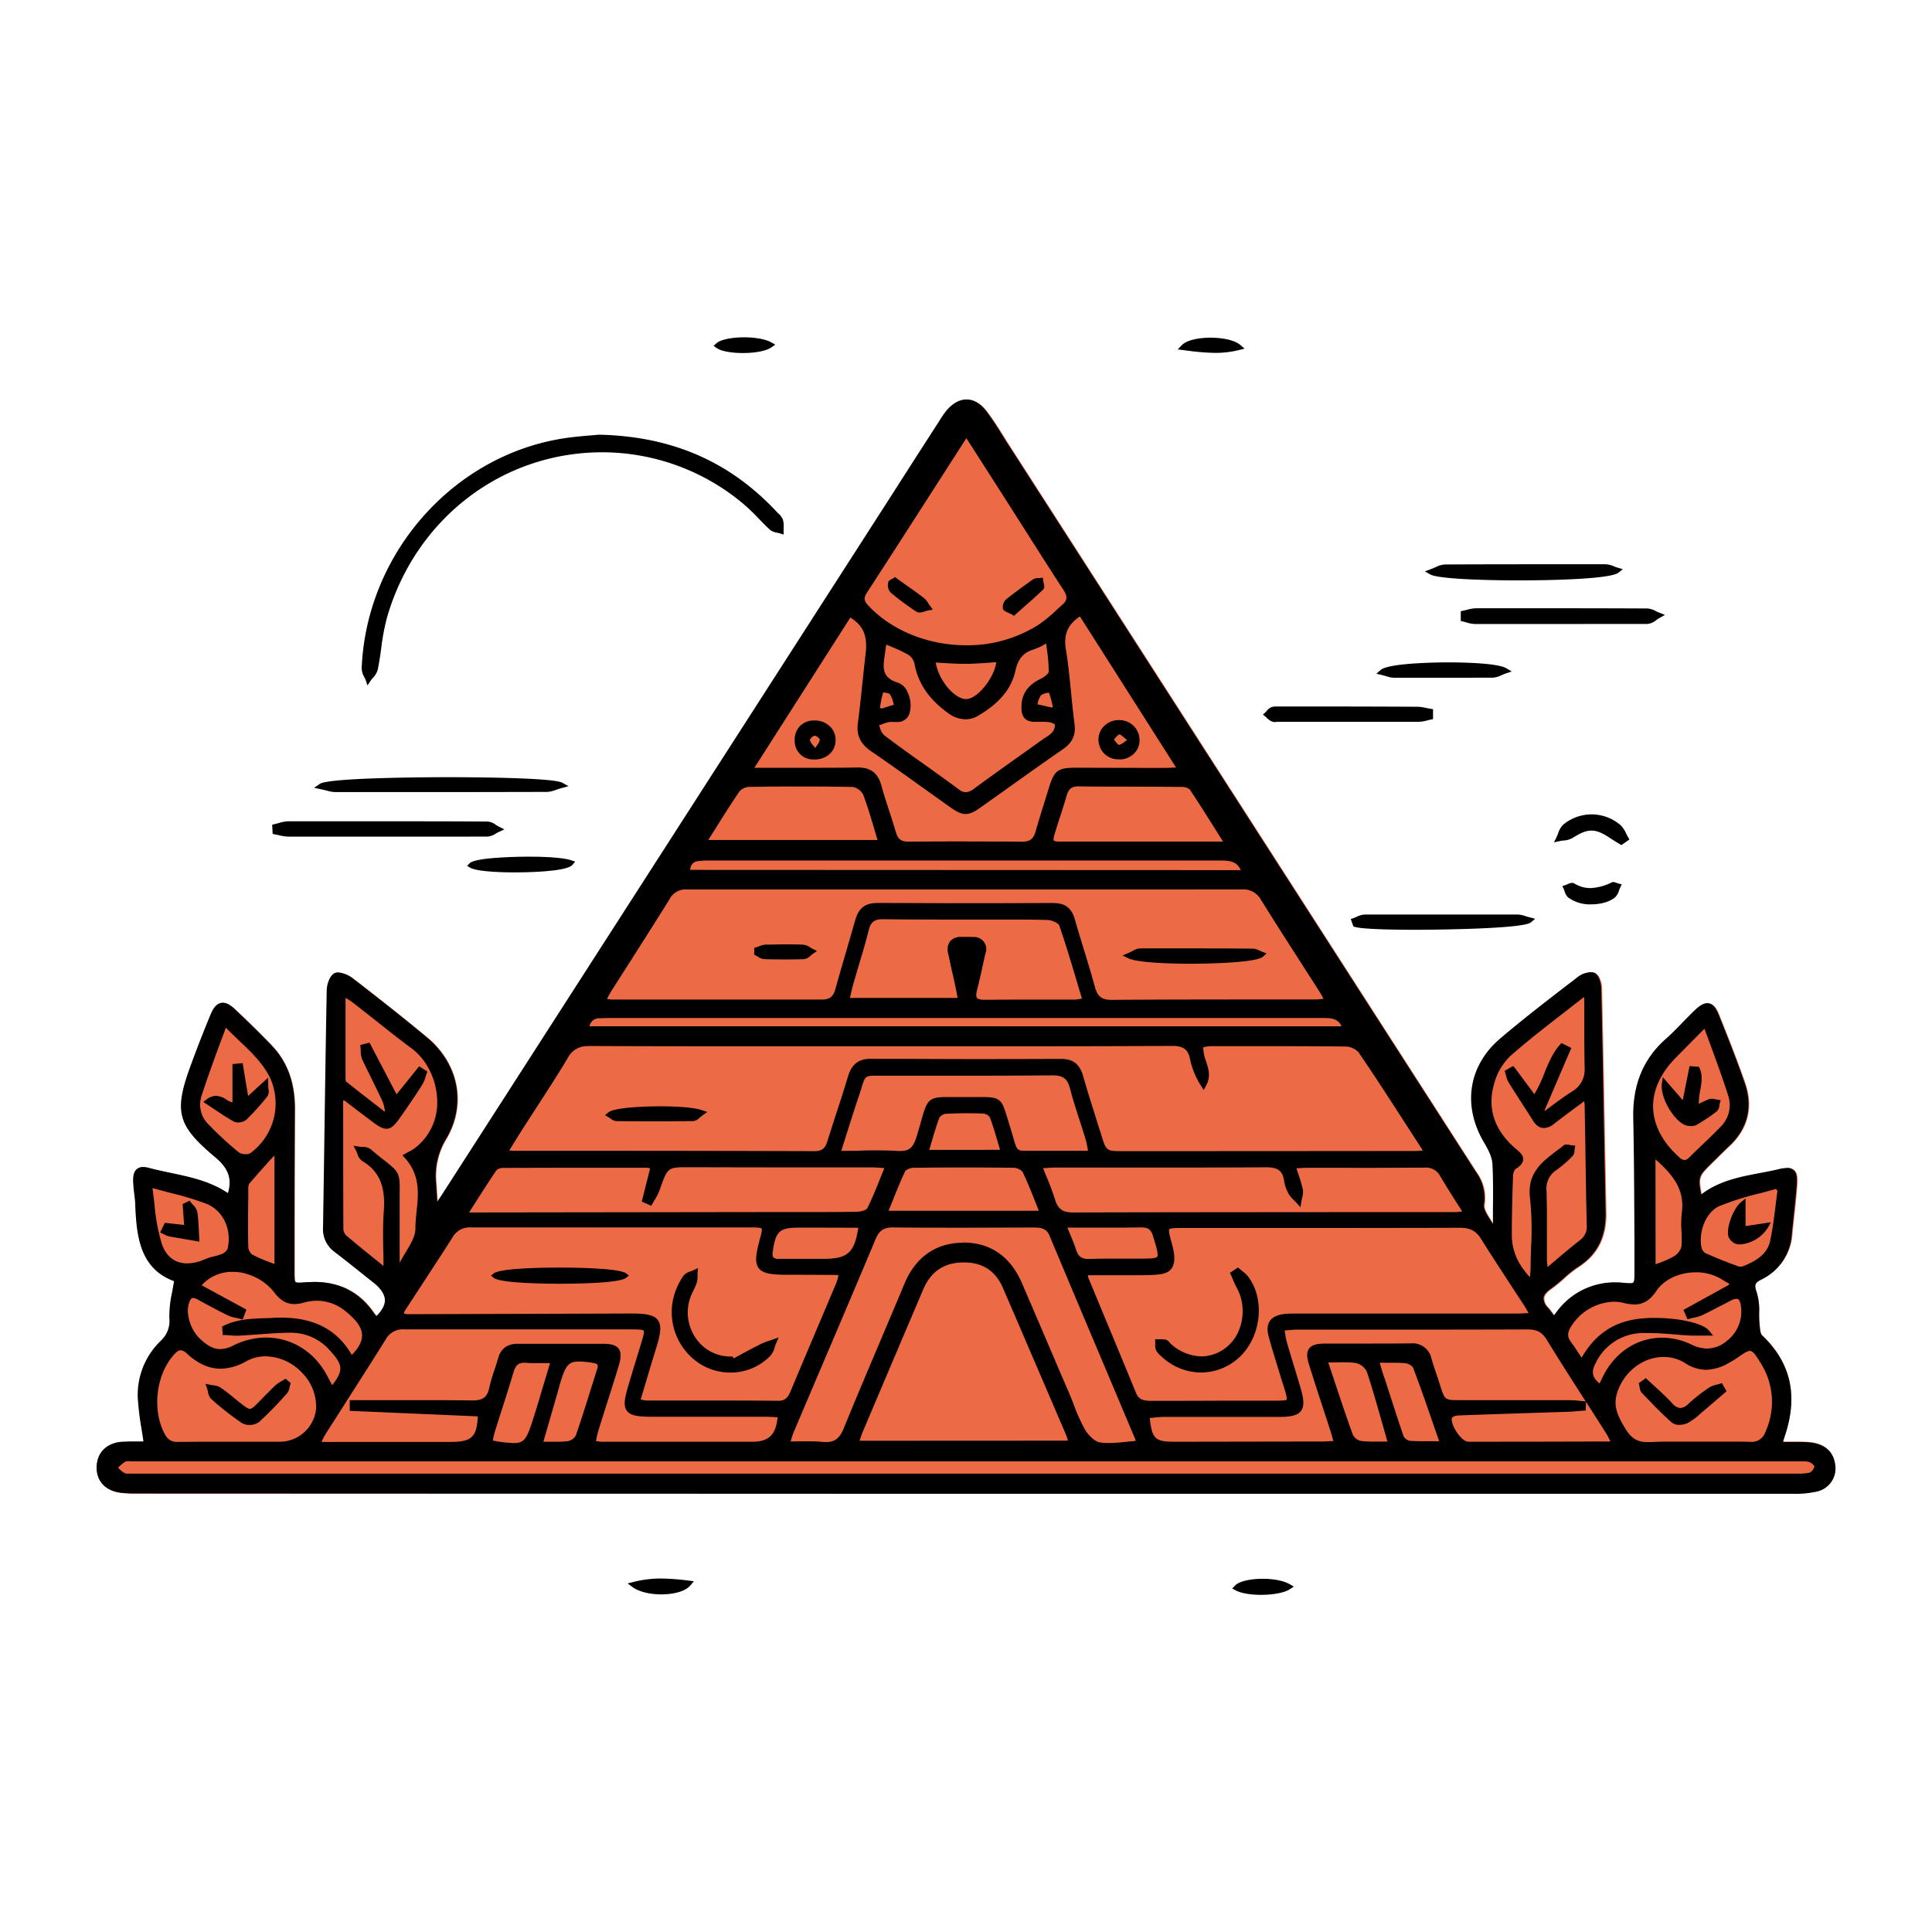<svg id="Слой_1" data-name="Слой 1" xmlns="http://www.w3.org/2000/svg" viewBox="0 0 566.93 566.93"><defs><style>.cls-1{fill:#ed6b44;}</style></defs><path class="cls-1" d="M538.49,429.48c-.54-3.77-3.3-6-7.78-6.35-.93-.07-1.94-.1-3.17-.1l-2.56,0-1.71,0,0-.12c.15-.53.24-.88.36-1.23,4.14-12,2-21.82-6.56-29.93-.5-.46-.6-1.78-.69-2.84l-.06-.64c-.09-1-.1-2.05-.1-3.07a17.83,17.83,0,0,0-.7-6c-.84-2.33-.46-2.89,1.49-3.89A15.78,15.78,0,0,0,526,362.18c.17-1.7.35-3.39.53-5.09.33-3,.66-6.12.9-9.19.16-2,.09-3.47-.72-4.35a2.7,2.7,0,0,0-2.1-.78,12,12,0,0,0-2.68.41c-1.74.41-3.55.75-5.3,1.08-5.9,1.12-12,2.28-17.22,6.28-1-5.18-.72-5.47,3.08-9.2l1.34-1.33c1.23-1.22,2.49-2.48,3.77-3.67,5.43-5.06,7-11.44,4.6-18.45-2.31-6.66-4.84-13.06-7.67-20.13-.63-1.56-1.57-3.34-3.32-3.34-1,0-2.15.62-3.63,2-1.24,1.18-2.45,2.43-3.62,3.63-1.58,1.64-3.22,3.33-4.94,4.85-6.63,5.87-9.75,13.46-9.55,23.2.25,12,.3,24.25.35,36.08l0,9.19c0,1.05,0,2.62-.33,3a1.68,1.68,0,0,1-1.06.21c-.5,0-1.15-.05-2-.13a23.31,23.31,0,0,0-2.34-.11A21.06,21.06,0,0,0,458.7,383a23.78,23.78,0,0,0-2,2.45l-.47.61c-.07-.11-.15-.21-.22-.31-.55-.75-1-1.39-1.56-2a3.88,3.88,0,0,1-1.26-2.84c.11-.87.82-1.75,2.17-2.68a44.72,44.72,0,0,0,3.74-3.05,32.36,32.36,0,0,1,4.15-3.31c5.64-3.57,8.31-8.83,8.16-16.06q-.28-14.22-.54-28.43-.35-18.62-.73-37.23c0-1.45-.57-3.86-1.92-4.56a2.6,2.6,0,0,0-1.2-.25,6.78,6.78,0,0,0-3.68,1.32l-2.18,1.68c-6.84,5.26-13.91,10.71-20.61,16.4-9.43,8-11.26,19.76-4.76,30.68,1.12,1.89,2.29,4.11,2.41,6.2.24,4.43.2,9,.15,13.36,0,1.44,0,2.87,0,4.31-.27-.47-.56-.94-.85-1.39-1-1.55-2-3.14-1.79-4.34a12.66,12.66,0,0,0-2.21-9.39q-43.33-67.38-86.65-134.77l-50.28-78.21c-.61-.94-1.2-1.89-1.8-2.84-1.59-2.55-3.23-5.17-5.08-7.61-1.71-2.26-3.72-3.46-5.82-3.46s-4.09,1.14-5.91,3.29a28.15,28.15,0,0,0-2,2.9l-.18.28-7,10.86-8.1,12.65Q195.33,248.81,130,350.38c-.46.72-.94,1.42-1.55,2.3l0-.55c-.12-1.84-.21-3.35-.32-4.86a20.9,20.9,0,0,1,2.92-13c6-10.1,3.74-22.12-5.7-29.92-6.23-5.16-13.09-10.61-21.58-17.16a8.42,8.42,0,0,0-4.38-1.81,2.56,2.56,0,0,0-1,.2c-1.54.7-2.3,3.49-2.33,5.16-.26,14-.47,28.23-.67,42q-.19,13.72-.41,27.46a8.21,8.21,0,0,0,3.37,7.19c2.9,2.21,5.8,4.53,8.61,6.78l2.93,2.33c2.13,1.7,3.2,3.32,3.24,4.95s-.79,3.08-2.48,4.76a8.18,8.18,0,0,1-.78-.93c-4.11-6-10-9.08-17.46-9.08-.71,0-1.46,0-2.2.08H90c-.91.07-1.63.12-2.17.12a1.79,1.79,0,0,1-1-.18c-.31-.31-.31-1.73-.3-3.53l0-10.8q0-18.19.11-36.38c0-7.72-2.15-13.79-6.69-18.59-3.78-4-7.74-7.78-10.78-10.64-1.43-1.35-2.6-2-3.68-2-1.92,0-3,2-3.58,3.5-1.72,4.15-3.46,8.63-5.51,14.08C51,326.27,52,330.17,63.33,339.69c3.82,3.2,4.92,6.3,3.67,10.49-5.16-3.49-11.08-4.74-16.8-5.95-2.07-.43-4.2-.89-6.25-1.43a7.12,7.12,0,0,0-1.87-.29,2.69,2.69,0,0,0-2,.78c-.69.71-1,1.85-.88,3.69.05,1.15.18,2.31.31,3.42s.25,2.24.3,3.34c.4,9.65,1.58,18.6,11.38,22.26-.17,1.07-.36,2.09-.54,3.09a33.23,33.23,0,0,0-.84,7.67,7.9,7.9,0,0,1-2.46,6.69,22,22,0,0,0-6.79,17,84.4,84.4,0,0,0,1.12,9.09c.18,1.14.37,2.31.54,3.51H41.11c-.75,0-1.51,0-2.29,0-1.08,0-2,0-2.82.07-4.61.27-7.51,3.11-7.58,7.42s2.69,7.09,7.38,7.59a45.5,45.5,0,0,0,4.61.18H276.57l249.67,0a29.39,29.39,0,0,0,6.93-.66A6.93,6.93,0,0,0,538.49,429.48Z"/><path d="M40.34,438.25a45.5,45.5,0,0,1-4.61-.18c-4.69-.5-7.45-3.34-7.38-7.59s3-7.15,7.58-7.42c.85,0,1.74-.07,2.82-.07.78,0,1.54,0,2.29,0H42.1c-.17-1.2-.36-2.37-.54-3.51a84.4,84.4,0,0,1-1.12-9.09,22,22,0,0,1,6.79-17,7.9,7.9,0,0,0,2.46-6.69,33.79,33.79,0,0,1,.84-7.67c.18-1,.37-2,.54-3.09-9.8-3.66-11-12.61-11.38-22.26,0-1.1-.17-2.24-.3-3.34s-.26-2.27-.31-3.42c-.08-1.84.19-3,.88-3.69a2.72,2.72,0,0,1,2-.78,7.12,7.12,0,0,1,1.87.29c2,.54,4.18,1,6.25,1.43,5.72,1.21,11.64,2.46,16.8,5.95,1.25-4.19.15-7.29-3.67-10.49-11.36-9.52-12.33-13.42-6.95-27.8,2-5.45,3.79-9.93,5.51-14.08.61-1.5,1.66-3.5,3.58-3.5,1.08,0,2.25.63,3.68,2,3,2.86,7,6.66,10.78,10.64,4.54,4.8,6.73,10.87,6.69,18.59q-.09,18.19-.11,36.38l0,10.8c0,1.8,0,3.22.3,3.53a1.79,1.79,0,0,0,1,.18c.54,0,1.26-.05,2.17-.12h.16c.74,0,1.49-.08,2.2-.08,7.48,0,13.35,3.05,17.46,9.08a8.18,8.18,0,0,0,.78.93c1.69-1.68,2.53-3.28,2.48-4.76s-1.11-3.25-3.24-4.95l-2.93-2.33c-2.8-2.25-5.71-4.57-8.61-6.78a8.21,8.21,0,0,1-3.37-7.19q.22-13.72.41-27.46c.2-13.76.41-28,.67-42,0-1.67.79-4.46,2.34-5.16a2.47,2.47,0,0,1,1-.2,8.42,8.42,0,0,1,4.38,1.81c8.49,6.55,15.35,12,21.58,17.16,9.44,7.8,11.73,19.82,5.7,29.92a20.9,20.9,0,0,0-2.92,13c.11,1.51.2,3,.32,4.86l0,.55c.61-.88,1.09-1.58,1.55-2.3q65.31-101.56,130.6-203.15l8.1-12.65,7-10.86.18-.28a28.15,28.15,0,0,1,2-2.9c1.82-2.15,3.86-3.29,5.91-3.29s4.11,1.2,5.82,3.46c1.85,2.44,3.49,5.06,5.08,7.61.6,1,1.19,1.9,1.8,2.84l50.28,78.21,86.65,134.77a12.66,12.66,0,0,1,2.21,9.39c-.18,1.2.82,2.79,1.79,4.34.29.45.58.92.85,1.39,0-1.44,0-2.87,0-4.31.05-4.39.09-8.93-.15-13.36-.12-2.09-1.29-4.31-2.41-6.2-6.5-10.92-4.67-22.68,4.76-30.68,6.7-5.69,13.77-11.14,20.62-16.4l2.17-1.68a6.79,6.79,0,0,1,3.69-1.32,2.58,2.58,0,0,1,1.19.25c1.35.7,1.88,3.11,1.92,4.56q.4,18.6.73,37.23.25,14.2.54,28.43c.15,7.23-2.52,12.49-8.15,16.06a32.44,32.44,0,0,0-4.16,3.31,44.72,44.72,0,0,1-3.74,3.05c-1.35.93-2.06,1.81-2.17,2.68a3.88,3.88,0,0,0,1.26,2.84c.53.62,1,1.26,1.56,2,.07.1.15.2.22.31.17-.21.32-.42.47-.61a23.78,23.78,0,0,1,2-2.45,21.06,21.06,0,0,1,15.44-6.64,23.31,23.31,0,0,1,2.34.11c.82.08,1.47.13,2,.13a1.68,1.68,0,0,0,1.06-.21c.35-.35.34-1.92.33-3l0-9.19c-.05-11.83-.1-24.06-.35-36.08-.2-9.74,2.92-17.33,9.55-23.2,1.72-1.52,3.36-3.21,4.94-4.85,1.17-1.2,2.38-2.45,3.62-3.63,1.48-1.41,2.6-2,3.63-2,1.75,0,2.69,1.78,3.32,3.34,2.83,7.07,5.36,13.47,7.67,20.13,2.42,7,.83,13.39-4.6,18.45-1.28,1.19-2.54,2.45-3.77,3.67l-1.34,1.33c-3.79,3.73-4.08,4-3.08,9.2,5.23-4,11.32-5.16,17.22-6.28,1.75-.33,3.56-.67,5.3-1.08a12,12,0,0,1,2.68-.41,2.7,2.7,0,0,1,2.1.78c.81.88.88,2.37.72,4.35-.24,3.07-.57,6.18-.9,9.19-.18,1.7-.36,3.39-.53,5.09A15.79,15.79,0,0,1,517,375.41c-2,1-2.34,1.56-1.5,3.89a17.83,17.83,0,0,1,.7,6c0,1,0,2.08.11,3.07,0,.21,0,.42.05.64.09,1.06.2,2.38.69,2.84,8.55,8.11,10.7,17.9,6.56,29.93-.11.35-.21.7-.36,1.23l0,.12,1.71,0,2.56,0c1.23,0,2.24,0,3.17.1,4.48.33,7.24,2.58,7.78,6.35a6.93,6.93,0,0,1-5.32,8.1,29.39,29.39,0,0,1-6.93.66l-249.67,0Zm-5.55-7.43a7.23,7.23,0,0,0,1.78,1.45,2.16,2.16,0,0,0,1,.16l.78,0,.86,0h83.75l361.7,0h43.07a13.39,13.39,0,0,0,3.33-.32,2.82,2.82,0,0,0,1.38-1.87,3.56,3.56,0,0,0-1.51-1.21,5.91,5.91,0,0,0-1.73-.2l-1,0c-.37,0-.73,0-1.1,0H284.45l-.84,0H39.06c-.28,0-.58,0-.89-.05s-.5,0-.74,0a1.29,1.29,0,0,0-.57.09,10.71,10.71,0,0,0-2,1.59l-.2.19Zm109.86-8.09a40.73,40.73,0,0,0,6.07.73c3.27,0,3.91-1.23,6.07-8.16.45-1.43.89-2.87,1.32-4.3l3.29-11-1.66,0-2.33,0c-1.16,0-2.11,0-3-.11l-.57,0c-1.7,0-2.54.73-3.13,2.7-1.09,3.7-2.28,7.43-3.43,11q-1.05,3.27-2.07,6.55a20.79,20.79,0,0,0-.53,2.26A2.21,2.21,0,0,1,144.65,422.73Zm138.1-58.11c7.84,0,13.75,4.1,17.1,11.83,3.92,9.09,7.87,18.34,11.69,27.28l2,4.63c.51,1.18,1,2.38,1.45,3.59a56.77,56.77,0,0,0,3.29,7.38c1,1.77,3,3.73,4.51,3.94a18.88,18.88,0,0,0,2.59.17c1.72,0,3.44-.18,5.26-.36.85-.09,1.72-.18,2.59-.25a2,2,0,0,0-.06-.42l-10-23.72q-7.61-18-15.19-36.07c-.74-1.76-1.9-2.41-4.28-2.41-7.14,0-14.23.05-21.32.05-7.41,0-14,0-20.25-.08H262c-2.68,0-4,.9-5.07,3.44-5.55,13.24-11.27,26.68-16.81,39.66q-3.54,8.3-7.06,16.6c-.3.69-.53,1.4-.86,2.39L232,423l2.47-.05c1.07,0,2.09,0,3.08,0a36.46,36.46,0,0,1,3.87.17,9.21,9.21,0,0,0,1,.05c2.53,0,4-1.14,5.18-4.08,3.63-8.87,7.43-17.84,11.11-26.52,2.24-5.3,4.49-10.6,6.71-15.91,3.29-7.85,9.27-12,17.32-12Zm205.44,33.57c-6.12,0-11.75,4.37-13.69,10.64-1.22,3.93.34,6.95,2.51,10.5,1.69,2.77,3.51,3.85,6.49,3.85h0c.31,0,.63,0,1,0,1.55-.1,3.22-.15,5.25-.15,1.33,0,2.66,0,4,0l3.22,0,.76,0h4.62l4.64,0c2.55,0,4.64,0,6.57.07h.21a4.17,4.17,0,0,0,4.25-2.86,21.19,21.19,0,0,0-1.49-20.45c-1.36-2.24-2.2-3.38-3-3.38s-1.82.68-3.59,1.93a25.68,25.68,0,0,1-2.66,1.62,14,14,0,0,1-6.63,2,11.3,11.3,0,0,1-6.07-1.91A11.77,11.77,0,0,0,488.19,398.19ZM159.45,423.06c.65,0,1.26,0,1.84,0l2.26,0a24.34,24.34,0,0,0,3.07-.16,3.6,3.6,0,0,0,2.32-1.59c1.75-5.06,3.37-10.26,4.94-15.29l1.38-4.4a1.68,1.68,0,0,0,.06-1.16c-.11-.17-.42-.39-1.3-.53a28.66,28.66,0,0,0-4.09-.4c-3.07,0-4,1.09-5.59,6.51-.18.62-.35,1.24-.52,1.86s-.33,1.17-.5,1.76ZM53,396.21c-.57,0-1.19.44-2.1,1.48-5.18,5.95-6.3,16.11-2.55,23.12a3.89,3.89,0,0,0,3.93,2.31h.16c2.18,0,4.35-.05,6.53-.05h8.13l.82,0h8.8c1.85,0,3.69,0,5.54,0h.13a10.77,10.77,0,0,0,10.34-9.45A14,14,0,0,0,88.8,403,15.12,15.12,0,0,0,78,398a11.85,11.85,0,0,0-5.77,1.47,15.63,15.63,0,0,1-7.52,2.16c-3.38,0-6.6-1.45-9.86-4.42A3.17,3.17,0,0,0,53,396.21Zm122.21,26.7a9.86,9.86,0,0,0,1.43.16l9.18,0,19.27,0q7.86,0,15.7,0c4.8,0,6.92-2.06,7.38-7.2l-.55,0c-1-.07-2-.14-2.94-.14H191.41c-4.09,0-6.36-.27-7.45-1.73s-.7-3.63.43-7.43c.94-3.19,1.92-6.39,2.9-9.58l.93-3.06c.38-1.23.95-3.1.68-3.46s-2.28-.37-3.48-.37h-3.76l-20.86,0H139.94l-21.34,0a5.65,5.65,0,0,0-5.45,3c-3.73,6-7.6,12-11.34,17.88q-3,4.74-6.08,9.51a25.76,25.76,0,0,0-1.23,2.29c0,.11-.11.22-.16.34h37.87c6.13,0,7.7-1.37,8-7.5l-37.58-1.62,0-3.14h20.15c4.29,0,10,0,15.68.09h.2c3,0,4.32-.95,4.89-3.63a49.41,49.41,0,0,1,1.56-5.36c.36-1.1.74-2.24,1.05-3.36.81-2.88,2.7-4.28,5.78-4.28h2.66l8.41,0,8.42,0,5.45,0c1.87,0,3.74.2,4.67,1.46s.54,3.18,0,5.05c-1.12,3.68-2.3,7.41-3.45,11q-1.27,4-2.54,8.07a24.59,24.59,0,0,0-.58,2.52c0,.17-.07.35-.1.53Zm162.17-6.84c.68,6.28,1.63,7,7.43,7l43.08-.07c.85,0,1.72-.06,2.72-.12l.65,0c-.07-.23-.13-.46-.19-.68-.27-1-.51-1.83-.77-2.66l-2.16-6.61c-1.33-4.06-2.71-8.27-4-12.43-.52-1.66-.92-3.52,0-4.77s2.82-1.45,4.57-1.47c4.17,0,8.4,0,12.49,0s8.54,0,12.8-.06h.12a5.61,5.61,0,0,1,5.93,4.46c.48,1.62,1,3.24,1.55,4.82.34,1,.68,2,1,3.06,1.37,4.32,1.37,4.32,5.76,4.32h32.46a25.23,25.23,0,0,1,2.63.19l1.16.12.69.06c-3.79-5.93-7.7-12-11.44-18.12-1.36-2.22-2.9-3-5.68-3-15.33.06-30.87.06-45.9.06H380.51c-.86,0-1.73.09-2.75.18l-.78.07c0,.24.07.46.1.68a20.82,20.82,0,0,0,.49,2.6c.67,2.3,1.36,4.58,2.05,6.86s1.4,4.58,2.06,6.88c.84,2.9,1.18,5.13.09,6.58s-3.34,1.75-6.38,1.76h-34a29.74,29.74,0,0,0-3.32.28Zm127.92-2.18-.75.06-1.31.11c-1,.09-1.95.18-2.94.21l-10.43.34c-7.2.23-14.65.47-22,.75a3,3,0,0,0-1.76.61c-.28.57-.05,2,1.12,3.92s2.67,3.17,3.59,3.17h5.74q16.15,0,32.3-.06H472a2.81,2.81,0,0,0,.55-.09l-.15-.29c-.41-.8-.76-1.49-1.17-2.14-1.86-2.94-3.74-5.87-5.61-8.8l-.21-.33Zm-73.91-9.23c1.9,5.72,3.69,11.12,5.61,16.4a3.6,3.6,0,0,0,2.32,1.78,30.12,30.12,0,0,0,3.57.18c.81,0,1.64,0,2.49,0l1.75,0c-.47-1.67-.94-3.3-1.39-4.91-1.55-5.45-3-10.59-4.67-15.65a4.84,4.84,0,0,0-3.11-2.47,21.92,21.92,0,0,0-3.52-.24c-.84,0-1.72,0-2.63.05l-2.05,0Zm14.93-.19c1.89,5.91,3.68,11.5,5.56,17a2.72,2.72,0,0,0,1.77,1.32c1.18.09,2.45.13,4.11.13l2.64,0,1.92,0-1.54-4.43c-2.07-6-4-11.59-6.14-17.2a3.38,3.38,0,0,0-2.28-1.26,31.14,31.14,0,0,0-3.3-.14l-2.34,0-1.86,0C405.31,401.45,405.8,403,406.27,404.47Zm-93,18.28,0-.07a8.38,8.38,0,0,0-.38-1.36l-1.66-3.88C305.72,404.5,300,391.12,294.33,378c-2.19-5.08-5.95-7.55-11.48-7.55h-.16c-5.69.05-9.55,2.66-11.81,8q-8.86,20.82-17.69,41.65c-.3.71-.55,1.45-.83,2.31,0,.13-.08.25-.13.37Zm-124.87-12a4.82,4.82,0,0,0,1.12.22l15.07,0c7.93,0,15.86,0,23.8.08h0c2,0,2.8-1,3.58-2.88q3.77-9,7.57-17.94,2.89-6.82,5.78-13.67a13.77,13.77,0,0,0,.61-2c0-.09.05-.18.08-.27h0a2.2,2.2,0,0,0-.43-.16q-7.16-.06-14.32-.06c-4.87,0-7.41-.29-8.66-1.93s-.87-4.12.38-8.74c.23-.83.7-2.57.45-2.89s-2.11-.33-3-.33h-35.4q-23.43,0-46.86,0a5.74,5.74,0,0,0-5.48,3c-2.92,4.61-6,9.26-8.91,13.76q-2.53,3.87-5.06,7.75a3.1,3.1,0,0,0-.25.75h0a4.27,4.27,0,0,0,1,.2l34.63-.1,30.64-.1H185c4.3,0,6.86.31,8.06,1.95s.74,4.24-.66,8.7c-1.07,3.41-2.08,6.8-3.14,10.4-.41,1.37-.83,2.77-1.25,4.19Zm130.8-36.44a2.92,2.92,0,0,0,.11.63q2.49,6,5,12.06,4.53,10.86,9,21.75c.79,1.93,2.17,2.31,4.28,2.31,7.28,0,14.48,0,21.68-.05q7.71,0,15.4,0c.78,0,2.61,0,2.83-.31s-.32-2.16-.59-3c-.47-1.54-1-3.07-1.43-4.61-1.07-3.45-2.18-7-3.17-10.58-.6-2.16-.52-3.71.27-4.87s2.22-1.84,4.5-2.09c.81-.08,1.61-.1,2.28-.1h22.92q21.42,0,42.83,0c.93,0,1.86-.06,2.95-.12l.44,0-.08-.15c-.38-.69-.68-1.24-1-1.74-1.38-2.14-2.78-4.27-4.17-6.4-2.89-4.43-5.89-9-8.74-13.57-1.41-2.27-3.18-3.19-6.11-3.19-20.08.06-40.09.06-59.44.06H346.89c-1.47,0-3.48,0-3.77.39s.22,2.23.59,3.59l.09.32a23.9,23.9,0,0,1,.69,3.09c.29,2.11,0,3.56-.77,4.58s-2.1,1.54-4.08,1.71c-1.8.16-3.61.18-5,.18H319.21ZM78,392.49c7.74,0,14.56,4.35,18.24,11.65.38.75.78,1.48,1.21,2.27l0,.09c3.41-4.37,3.19-6-.53-10.08a15.12,15.12,0,0,0-11.47-5.34H85.3c-3.24,0-6.55.28-9.74.5-1.88.14-3.76.27-5.64.37h-.58c-.71,0-1.41-.06-2.09-.12l-1.16-.08-.75,0-.15-2.49.5-.25c3.89-1.92,8.11-2.06,12.2-2.21q1.22,0,2.43-.09t2.19-.06c9.7,0,16.49,3.58,20.73,10.95,2.1-2.16,3.08-4.1,3-5.91-.08-2.15-1.65-4.37-4.94-7a13.26,13.26,0,0,0-8.32-3,13.77,13.77,0,0,0-3.79.54,10.75,10.75,0,0,1-2.83.44c-2.92,0-4.7-1.83-6.19-3.81a15.69,15.69,0,0,0-6.89-4.74,13.64,13.64,0,0,0-4.9-.9,12,12,0,0,0-9.21,3.93l13.15,7.15-1.11,2.88-.74-.19-1.08-.25a10.64,10.64,0,0,1-2.6-.78c-2.6-1.27-5.17-2.67-7.66-4l-1-.57a3.66,3.66,0,0,0-1.47-.52c-.17,0-.59,0-1,1-1.34,3,0,8,2.86,10.82,2.26,2.21,4.14,3.19,6.11,3.19a8.34,8.34,0,0,0,3.71-1A21.78,21.78,0,0,1,78,392.49Zm405.72-1.32-1.36,0a15.47,15.47,0,0,0-14.16,8.88c-1.31,2.54-1,4.08,1.19,5.93l.11-.24c.4-.84.8-1.71,1.25-2.55,3.56-6.67,9.93-10.65,17-10.65a19.67,19.67,0,0,1,8.57,2,10.69,10.69,0,0,0,4.63,1.18,9,9,0,0,0,5.72-2.2,10.8,10.8,0,0,0,4.18-10.26c-.25-2.13-1-2.13-1.32-2.13a3.69,3.69,0,0,0-1.55.47l-2.36,1.23c-2,1-4,2.1-6.06,3.08a12.19,12.19,0,0,1-2.57.77c-.37.08-.73.16-1.09.26l-.71.19-1.2-2.74,13.3-7.34.19-.33,0,0c-.61-.33-1.25-.67-1.85-1.07a14.33,14.33,0,0,0-8-2.3c-4.86,0-9.29,2.08-11.56,5.43-1.9,2.81-3.84,4-6.48,4a13.15,13.15,0,0,1-3.19-.46,11.38,11.38,0,0,0-2.81-.34,15.34,15.34,0,0,0-12.69,7.48c-1,1.65-1,2.89.05,4.28.86,1.17,1.65,2.36,2.56,3.75l.6.92c3.78-6.63,9.11-10.34,16.24-11.35a37.1,37.1,0,0,1,5.18-.33c6.45,0,14,1.31,16.06,3.82l1.11,1.37h-1.77l-1.7,0h-1.37c-.55,0-1.09,0-1.62,0-1.55-.08-3.1-.2-4.66-.33C489,391.38,486.34,391.17,483.75,391.17Zm-18.86-98.53a1.47,1.47,0,0,0-.25.08l-5.76,4.49c-5.24,4.06-10.64,8.25-15.67,12.68a17.55,17.55,0,0,0-4.76,8.21c-2,7,0,13.26,5.84,18.53.19.18.41.36.63.54,1,.83,2.17,1.78,2.07,3.13-.07,1-.82,1.88-2.27,2.76a3.54,3.54,0,0,0-.71,2.25c-.22,6.13-.34,11.67-.35,16.94,0,4.67,1.65,8.6,5.34,12.55v-.1c.09-1.06.17-1.89.17-2.72,0-2,.08-4.06.14-6.05a89.69,89.69,0,0,0-.29-14.2c-1-7.42,3.47-10.75,7.74-14,.68-.51,1.36-1,2-1.56a1.52,1.52,0,0,1,1-.31,4.63,4.63,0,0,1,1,.14,4.32,4.32,0,0,0,.58.09l.94.07-.17.93a3.71,3.71,0,0,0-.05.48,2.42,2.42,0,0,1-.55,1.65l-.13.13a34.09,34.09,0,0,1-4.53,3.92,6.52,6.52,0,0,0-3,6.28c.13,4.39.12,8.86.11,13.17q0,3.43,0,6.85a17.16,17.16,0,0,0,.19,2.13v.1l2.2-1.86c2.5-2.12,4.87-4.12,7.29-6a4.86,4.86,0,0,0,2-4.5c-.18-7.9-.3-15.92-.41-23.69L465,324.36a11,11,0,0,0-.13-1.21l-2.09,1.54c-2.35,1.74-4.57,3.38-6.73,5.07a4.94,4.94,0,0,1-3,1.25c-1.25,0-2.31-.73-3.24-2.22-1.12-1.79-2.27-3.56-3.41-5.34s-2.49-3.85-3.7-5.8a7.24,7.24,0,0,1-.74-1.95c-.07-.26-.14-.52-.22-.78l-.22-.65L444,312.8l.53.57,5.71,7.7a37.25,37.25,0,0,0,3-6.3c1.17-2.86,2.38-5.82,4.51-8.21l.43-.48,2.91,1.43-7.89,18.4.12.08,2-1.49c1.91-1.41,3.88-2.86,5.91-4.17A7.33,7.33,0,0,0,465,313.5c-.07-3.5-.09-7.06-.1-10.5v-2c0-2.12,0-4.25,0-6.44Zm56.27,56.25c-1.56.45-3.14.86-4.68,1.27a86.24,86.24,0,0,0-11.7,3.66c-4.34,1.82-6.36,7.9-5.46,12.21a2.77,2.77,0,0,0,1.1,1.67c3.19,1.45,6.52,2.72,9.64,3.88a2,2,0,0,0,.69.11,2.42,2.42,0,0,0,.88-.16c3.39-1.39,7-3.35,7.83-7.4.74-3.43,1.18-7,1.61-10.45.17-1.42.35-2.83.54-4.25ZM100.71,329.82c0,10.06,0,20.45.05,30.67a3,3,0,0,0,.79,2c2.78,2.38,5.58,4.64,8.82,7.26l2.16,1.74c0-1.45,0-2.85-.06-4.22-.07-4.12-.14-8,.15-11.86.56-7.36-1.35-11.77-6.39-14.76a3.93,3.93,0,0,1-1.38-2.12c-.11-.29-.22-.58-.35-.84l-.76-1.49,1.65.27a8.83,8.83,0,0,0,.91.07,3.94,3.94,0,0,1,2.43.66c1.71,1.45,3.06,2.52,4.15,3.38,4.35,3.44,4.47,3.72,4.4,9.85,0,1,0,2.11,0,3.45,0,2.61,0,10.95,0,10.95v5.53l.1,0c.5-.95,1.07-1.9,1.63-2.83,1.49-2.46,2.9-4.8,2.89-7.06,0-1.67.18-3.4.35-5.08.54-5.18,1.09-10.55-3.45-15.6l-.7-.78.91-.53.91-.48a12.33,12.33,0,0,0,1.83-1.1,16.79,16.79,0,0,0,6.55-13.77c-.07-6.06-3-12.11-7.43-15.42-3.73-2.77-7.43-5.7-11-8.54-2-1.58-4-3.15-6-4.71-.63-.49-1.32-.94-2.2-1.5l-.27-.18v3.25c0,7.16,0,13.83,0,20.51a1.94,1.94,0,0,0,.12.8c3.1,2.46,6.33,5,9.45,7.39l1.85,1.44.16-.13c-.05-.22-.09-.45-.14-.67a9.5,9.5,0,0,0-.64-2.28c-.9-1.94-1.87-3.9-2.8-5.79-1-2.1-2.12-4.27-3.12-6.44a6.56,6.56,0,0,1-.43-2.47c0-.32,0-.65-.06-1l-.08-.73,2.72-.71,7.94,15.17L123,312.9l2.41,1.54-.24.65c-.12.31-.22.63-.32,1a9.46,9.46,0,0,1-1,2.31c-1.86,2.9-3.93,6-6.35,9.41-1.4,2-2.52,3.42-4.12,3.42-1.16,0-2.34-.73-4.25-2.17s-3.9-2.95-5.85-4.43L101,322.87l-.31.13ZM485.82,371l1.11-.43a25.9,25.9,0,0,0,4.4-2,4.66,4.66,0,0,0,2.08-2.85,32.57,32.57,0,0,0,0-4.53,30,30,0,0,1,.1-5.27c.94-6.91-2.64-11.2-7.72-15.73ZM79.27,340.39c-2,2.27-4.16,4.62-6.16,7a3.42,3.42,0,0,0-.25,1.61l0,2.1c-.07,4.85-.13,9.88,0,14.81a3.19,3.19,0,0,0,1.11,2.22,45.71,45.71,0,0,0,5.33,2.31l1.24.48V339.06Zm-34.54,8.25c.24,1.66.43,3.27.61,4.84A55.72,55.72,0,0,0,47.48,365c1.29,3.75,3.87,5.73,7.47,5.73h0a12.94,12.94,0,0,0,5.2-1.22,16.12,16.12,0,0,1,2.64-.83,14.37,14.37,0,0,0,2.35-.73,3.13,3.13,0,0,0,1.65-1.51c1.29-5.66-1.3-11.2-6.15-13.17a86.51,86.51,0,0,0-11.17-3.35C47.94,349.48,46.37,349.08,44.73,348.64Zm269.19,13.29c.73,1.75,1.36,3.27,1.86,4.81.64,2,1.62,2.69,3.61,2.69h.29c1.68-.06,3.5-.09,5.71-.09l4.2,0,4.07,0h.53c2.66,0,4.95,0,5.38-.58s-.22-2.73-1.12-5.7l-.09-.28c-.58-1.94-1.42-2.6-3.31-2.6h-.15c-2.24,0-4.47.06-6.71.06l-4.82,0H313.22C313.47,360.84,313.7,361.4,313.92,361.93Zm-72.45-1.69c-2.35,0-4.67,0-7,0-5.73,0-6.81,1-7.69,6.85-.15.95-.09,1.59.18,1.89a2.05,2.05,0,0,0,1.55.42h.11c1.66,0,3.31,0,5,0h8.24c6.87-.06,8.88-1.8,10-9.13Zm64.61-17.47c.31.8.63,1.58.94,2.34,1,2.38,1.87,4.62,2.58,6.91.85,2.75,2.26,3.77,5.19,3.77,26-.07,52.35-.08,77.85-.1l34.23,0a15.56,15.56,0,0,0,2.07-.19l.14,0-1.61-2.54c-1.71-2.67-3.31-5.19-4.81-7.76a4.69,4.69,0,0,0-4.66-2.57h-.11c-4.11,0-8.57.06-14,.06H383.55c-.77,0-1.54.05-2.52.12l-.62,0c.16.49.32,1,.47,1.4A44,44,0,0,1,382.3,349a5.63,5.63,0,0,1-.21,2.55c-.08.32-.15.64-.2.95l-.27,1.76-1.2-1.32c-.21-.24-.45-.47-.68-.7a9.13,9.13,0,0,1-1.61-1.93,11.43,11.43,0,0,1-1.33-3.83c-.45-2.95-1.79-3.95-5.31-3.95h-.13c-8.25.06-17,.08-28.4.08H309.48c-.83,0-1.67.07-2.72.16Zm-79,12.9H238c3.68,0,8.52,0,13.35-.09,1.41,0,2.92-.56,3.13-1,1.44-2.87,2.66-5.9,3.94-9.12.35-.88.71-1.78,1.09-2.69l-.78-.06c-1.1-.08-2.06-.15-3-.15l-23.19,0q-14.64,0-29.28-.05H202c-6.09,0-6.09,0-8.46,6.77a13.65,13.65,0,0,1-1.4,2.75c-.22.37-.44.74-.65,1.12l-.37.67-2.81-1.22,2.47-9.74-.1,0a3.4,3.4,0,0,0-.79-.19l-19.36,0q-11.44,0-22.91.05a2.86,2.86,0,0,0-1.94.68c-2.18,3.2-4.28,6.5-6.51,10l-1.52,2.39Zm77.76-.38c-.35-.85-.68-1.7-1-2.52-1.24-3.12-2.41-6.07-3.77-8.89a3.73,3.73,0,0,0-2.6-1.21c-4.38-.05-8.95-.08-13.58-.08-5,0-10.33,0-15.78.1a3.7,3.7,0,0,0-2.45.91c-1.4,2.93-2.62,6-3.91,9.21l-1,2.48Zm193-51.08-5.93,6c-4.6,4.62-7,9.78-6.81,14.92s2.79,10.11,7.64,14.43a2.6,2.6,0,0,0,1.57.85h0a2.22,2.22,0,0,0,1.41-.8c1.2-1.19,2.42-2.36,3.65-3.53,1.83-1.75,3.73-3.57,5.51-5.42a8.89,8.89,0,0,0,2.29-9c-1.48-4.73-3.21-9.42-5-14.38q-1-2.64-2-5.41ZM66.28,301.57q-1,2.74-2,5.35c-1.84,5.05-3.57,9.82-5.14,14.65a8.13,8.13,0,0,0,2.21,8.54,98.67,98.67,0,0,0,8.79,8.09,3.56,3.56,0,0,0,2,.48,2.46,2.46,0,0,0,1.25-.25A18.07,18.07,0,0,0,79.11,316c-2.16-4.23-5.57-7.44-9.17-10.85C68.74,304,67.5,302.81,66.28,301.57Zm83.17,36a8.76,8.76,0,0,0,1.22.13l25.43,0q31.44,0,62.89.1c2.15,0,3.13-.75,3.78-2.86.86-2.78,1.77-5.59,2.66-8.3,1.15-3.51,2.33-7.15,3.4-10.74s3.11-5.2,6.64-5.2c10.27,0,20.77.08,31.27.08q12.31,0,24.64-.05c3.5,0,5.48,1.54,6.45,5s2.13,7.13,3.22,10.6c.66,2.11,1.32,4.23,2,6.34,1.55,5.13,1.55,5.13,6.42,5.13h.25q42.46,0,84.93-.05c.78,0,1.55,0,2.45-.09l.35,0a1.61,1.61,0,0,0-.16-.42L413.9,332c-4.94-7.64-10-15.54-15.24-23.2A5.31,5.31,0,0,0,395,307.1c-6.17-.07-12.86-.11-21.08-.11l-14.14,0h-4.4a11.51,11.51,0,0,0-2,.25l-.29.05a11.29,11.29,0,0,0,.81,4.1c.73,2.25,1.48,4.58,0,7.2l-.7,1.27-.76-1.24a22.83,22.83,0,0,1-3.19-7.66c-.58-3-1.92-4.05-5.34-4.05-17.55.1-34.81.11-50.86.11H221.67c-13.34,0-30.94,0-48.83-.08l-.05-.84V307a6.31,6.31,0,0,0-6.2,3.49c-2.81,4.7-5.84,9.38-8.77,13.9-1.33,2.06-2.66,4.12-4,6.18-1.07,1.68-2.12,3.36-3.27,5.22Zm107.22,0c2.69,0,4.88.05,6.9.18l.65,0c2.64,0,3.74-1,4.73-4.18.57-1.83,1-3.37,1.36-4.64,1.6-5.68,2-7,7.09-7l2.14,0c1,0,2.26,0,3.68,0h1.36l2.13,0,2.12,0c4.93,0,5.29,1.21,6.83,6.32.21.7.45,1.5.73,2.39.37,1.19.67,2.2.91,3.05,1.15,4,1.15,4,4.12,4l1.33,0H306c1.72,0,3.43,0,5.17,0l8.11,0c-.06-.27-.1-.54-.15-.79a26.22,26.22,0,0,0-.59-2.65c-.53-1.75-1.09-3.48-1.65-5.21-1-3.13-2.06-6.36-2.9-9.61-.75-2.9-2.05-3.88-5.17-3.88h-.15c-6.82.07-14.08.1-23.53.1H257.6c-3.7,0-3.7,0-4.82,3.62-.23.74-.5,1.61-.84,2.62-1.22,3.62-2.38,7.3-3.61,11.19q-.71,2.25-1.47,4.63c1.6,0,3.15,0,4.66,0C253.28,337.59,255,337.57,256.67,337.57Zm36.8-.16c-.21-.69-.41-1.36-.6-2-.78-2.66-1.52-5.16-2.42-7.57a2.75,2.75,0,0,0-1.85-1.07c-1.61-.07-3.23-.1-4.83-.1-2.14,0-4.29.06-6.38.18a2.7,2.7,0,0,0-1.77,1.2c-.86,2.32-1.58,4.75-2.33,7.33-.2.67-.4,1.35-.6,2.05Zm100.2-36.24c-1-2.26-2.92-2.45-5.57-2.45l-207.93,0c-1.42,0-2.82,0-4.12.09a2.85,2.85,0,0,0-3.07,2.34ZM309.15,265c3.38,0,5.29,1.44,6.21,4.64.83,2.9,1.73,5.83,2.6,8.66,1.12,3.67,2.28,7.46,3.31,11.23.79,2.89,2,3.87,4.87,3.87,13.81-.1,27.76-.11,41.25-.12q9.42,0,18.82,0a15.3,15.3,0,0,0,2.06-.2l.14,0c-.08-.13-.15-.26-.22-.39-.49-.84-.89-1.53-1.32-2.2q-2.56-4-5.16-8.05c-3.85-6-7.84-12.2-11.66-18.36a5.94,5.94,0,0,0-5.76-3.09Q319,261,273.65,261q-36,0-72,0a5.3,5.3,0,0,0-5.13,2.78c-3.86,6.23-7.87,12.51-11.74,18.59q-2.82,4.41-5.61,8.81a18,18,0,0,0-.93,1.74l-.11.22.09,0a9,9,0,0,0,1.43.17h32.39q14.56,0,29.11,0c2.3,0,3.33-.81,4-3.11.91-3.32,1.89-6.68,2.84-9.93s2-6.9,3-10.36,2.91-4.93,6.42-4.93c8.87,0,17.69.06,26.51.06q12.61,0,25.22-.06Zm-23.92,10a3.56,3.56,0,0,1,3.91,4.88c-.25,1.1-.49,2.21-.74,3.32-.52,2.42-1.07,4.93-1.71,7.37-.29,1.12-.29,1.88,0,2.25s1,.55,2.14.55H289c3.27,0,6.55-.05,9.82-.05h16.61a9.17,9.17,0,0,0,1.65-.22l.41-.08c-.49-1.64-1-3.26-1.45-4.86-1.72-5.76-3.35-11.21-5.22-16.61-.2-.59-2-1.53-3.38-1.58-2.65-.09-5.47-.13-9.17-.13h-4.69l-4.7,0-6.6,0c-7.58,0-15.42,0-23.13-.1H259c-2.43,0-3.5.84-4.09,3.24-.83,3.38-1.85,6.76-2.83,10-.52,1.74-1,3.48-1.54,5.23-.34,1.17-.62,2.39-.92,3.68-.07.31-.15.63-.22.95H281l-.12-.66c-.19-1-.35-1.89-.54-2.77q-.46-2.24-1-4.47c-.37-1.71-.74-3.41-1.1-5.12a4.21,4.21,0,0,1,.56-3.62,4.1,4.1,0,0,1,3.36-1.27h3.06Zm78.86-19.67c-1.17-2.6-3.21-2.81-6.07-2.81v-.85l0,.85-92.68,0-57.47,0a18.68,18.68,0,0,0-2.88.16,2.47,2.47,0,0,0-2.43,2.58Zm-80.64-8.4c5.52,0,11.06,0,16.45.07h0c2.32,0,3.39-.83,4-3.07.83-2.92,1.75-5.86,2.64-8.71l1.11-3.58c1.75-5.7,2.61-6.36,8.36-6.36h.46q12.84.06,25.67.05c.76,0,1.55-.05,2.54-.1l.43,0-28.21-44.34c-3.65,2.44-4.84,5.33-4.11,9.79.69,4.19,1.11,8.48,1.52,12.63.3,3,.6,6.1,1,9.12.43,3.25-.6,5.48-3.44,7.45-5.69,3.94-11.42,8-17,12l-6.75,4.8c-2.05,1.46-3.35,2.19-4.78,2.19s-2.79-.77-4.91-2.28-4.11-2.93-6.16-4.4c-5.43-3.88-11-7.89-16.62-11.72-3.2-2.19-4.4-4.78-3.91-8.4s.86-7.13,1.22-10.62c.32-3,.65-6.16,1-9.23.6-4.61.05-8.27-4.43-11L221.37,225.3h5l12,0c3.61,0,8.36,0,13.18-.08h.2c3.76,0,5.88,1.63,6.88,5.28.67,2.46,1.48,4.94,2.26,7.34.68,2.07,1.38,4.21,2,6.34s1.56,2.79,3.71,2.79C272.31,246.93,278,246.91,283.45,246.91Zm32.91-16.17c-1.88,0-2.8.74-3.37,2.73-.65,2.26-1.38,4.52-2.09,6.71-.43,1.36-.87,2.72-1.29,4.08s-.55,2.13-.39,2.35.61.33,2.34.33c2.82,0,5.64,0,8.46,0H358.9l-1.95-3.1c-2.67-4.25-5.2-8.27-7.79-12.15a3.4,3.4,0,0,0-2.25-.79c-5.35-.06-10.7-.07-16.05-.09-4.81,0-9.62,0-14.44-.07l-.06-.85Zm-58.85,15.73c-.33-1.08-.64-2.15-.95-3.19-1.06-3.57-2.05-6.94-3.3-10.19a4.43,4.43,0,0,0-3-2.18c-4.56-.09-9.27-.14-14.41-.14-4.84,0-10.11,0-16.12.13a4,4,0,0,0-2.79,1.38c-2.48,3.65-4.81,7.36-7.27,11.28l-1.83,2.91Zm.69-33a5,5,0,0,0,1.19,2.21c3.95,3,8,5.89,12,8.72,3.29,2.36,6.69,4.79,10,7.24a3.34,3.34,0,0,0,2,.8,4.17,4.17,0,0,0,2.39-1c4.77-3.49,9.67-7,14.41-10.36l5.83-4.16.92-.62a7.49,7.49,0,0,0,1.89-1.5,3.27,3.27,0,0,0,.71-2.25,4.36,4.36,0,0,0-1.61-.64,13.51,13.51,0,0,0-2-.12l-1.26,0-1.16,0c-2.44,0-3.7-1.31-3.77-3.9-.12-4.06,1.68-6.83,5.66-8.72,1.27-.61,2.32-1.65,2.33-2a45.12,45.12,0,0,0-.52-6.6c-.08-.56-.15-1.14-.22-1.73l-.67.35a16.37,16.37,0,0,1-3,1.36c-3,.92-4.59,2.74-5.36,6.27-1.17,5.3-4.65,9.51-11,13.23a7.23,7.23,0,0,1-3.68,1,8.65,8.65,0,0,1-5.05-1.81c-5.6-4-8.84-8.76-9.88-14.48a4.32,4.32,0,0,0-1.74-2.6,39.88,39.88,0,0,0-5-2.38l-1.54-.65,0,.07c-.09.54-.16.91-.21,1.29s-.14,1-.21,1.52c-.58,3.81-1,6.82,3.89,8.32a4.79,4.79,0,0,1,2.75,2.72,8.86,8.86,0,0,1,.56,6.41,3.63,3.63,0,0,1-3.8,2.37l-.75,0-.68,0a4.07,4.07,0,0,0-1,.09,16,16,0,0,0-2.38.82l-.3.12C258.05,213.11,258.12,213.31,258.2,213.51Zm.43-5.55,3.67-1.14c-.05-.19-.11-.37-.16-.56a7.43,7.43,0,0,0-1.1-2.64,4.56,4.56,0,0,0-1.9-.38,32.17,32.17,0,0,0-.8,3.6c0,.25-.09.5-.14.75Zm50.09-.3.23-.24c-.07-.27-.13-.54-.2-.82a23.5,23.5,0,0,0-.95-3.33,5.18,5.18,0,0,0-2.27.72,5.5,5.5,0,0,0-1,2.27,3.31,3.31,0,0,1-.12.42Zm-34.13-13.22c.65,4.36,4.35,9.47,7.81,10.55a3.55,3.55,0,0,0,1.09.17,3.42,3.42,0,0,0,.66-.07c3.34-.73,7.71-6.62,8.19-10.75l-2,.14c-2.21.16-4.49.32-6.76.34h-.36c-2.12,0-4.22-.12-6.44-.25Zm9-65.82c-.14.18-.23.31-.32.45l-7.57,11.79c-7,10.9-14.24,22.18-21.41,33.24-1,1.58-.62,2.43.73,3.85,6.8,7.15,17.44,11.42,28.47,11.42h0a38.91,38.91,0,0,0,21.23-6,43.86,43.86,0,0,0,5.41-4.44q.84-.78,1.68-1.53c1.4-1.24,1.48-2.38.29-4.21-4.22-6.47-8.42-13.09-12.49-19.5l-5.19-8.15-7.68-12Z"/><path d="M439.07,360.27c0-6.24.23-12.5-.11-18.73-.13-2.24-1.34-4.58-2.54-6.59-6.15-10.33-4.61-21.78,4.59-29.6,7.38-6.26,15.09-12.14,22.76-18.05,1-.8,3-1.47,4-1s1.43,2.47,1.46,3.81c.48,21.89.83,43.78,1.27,65.67.14,6.54-2,11.69-7.76,15.32-2.84,1.8-5.14,4.45-7.92,6.38s-3.42,4.06-1.07,6.77c.77.89,1.43,1.88,2.41,3.16,1.27-1.59,2.09-2.82,3.11-3.86a20.3,20.3,0,0,1,17.09-6.28c4,.38,4.31.19,4.29-3.89-.08-15.1-.08-30.2-.39-45.29-.19-9,2.45-16.52,9.27-22.55,3-2.66,5.66-5.72,8.58-8.5s4.19-2.42,5.57,1c2.67,6.65,5.31,13.32,7.66,20.09s.9,12.64-4.37,17.55c-1.75,1.63-3.43,3.33-5.13,5-4.44,4.37-4.44,4.37-3,11.36,6.78-5.9,15.28-6.2,23.27-8.09,4-.94,4.78-.3,4.46,3.84-.38,4.76-1,9.5-1.43,14.26a15,15,0,0,1-8.48,12.55c-2.31,1.19-2.89,2.2-1.9,4.94s.46,5.87.75,8.82c.14,1.38.15,3.21,1,4,8.75,8.28,10.12,18.07,6.35,29-.19.57-.33,1.16-.71,2.47,3.09,0,5.81-.16,8.5,0,4.18.3,6.53,2.31,7,5.62a6.12,6.12,0,0,1-4.68,7.16,28.56,28.56,0,0,1-6.73.63q-242.91,0-485.83,0a42.59,42.59,0,0,1-4.52-.18c-4.31-.45-6.69-2.91-6.63-6.73s2.6-6.34,6.79-6.58c2.45-.14,4.91,0,7.1,0-.68-4.89-1.57-9.17-1.79-13.49a21,21,0,0,1,6.54-16.34,8.67,8.67,0,0,0,2.71-7.33c-.17-3.5.86-7.06,1.47-11.28-10-3.35-11.08-12.34-11.47-21.73-.1-2.26-.52-4.51-.61-6.77-.14-3.14.79-4.11,3.73-3.32,8.06,2.15,16.67,2.66,23.7,7.91,1.94-5.17.78-8.86-3.55-12.49-11.28-9.45-11.92-12.92-6.7-26.85,1.76-4.71,3.57-9.41,5.49-14.06,1.46-3.53,3.08-3.88,5.9-1.22,3.66,3.45,7.29,7,10.74,10.61,4.76,5,6.5,11.18,6.46,18-.08,15.73-.09,31.46-.13,47.19,0,4.83,0,4.77,4.59,4.43,7.86-.59,14.34,1.94,18.9,8.63a18.69,18.69,0,0,0,1.43,1.66c4.59-4.12,4.49-7.86-.18-11.58-3.84-3-7.65-6.15-11.55-9.12a7.36,7.36,0,0,1-3-6.51c.38-23.15.64-46.3,1.08-69.44,0-1.56.76-3.92,1.83-4.4s3.29.54,4.54,1.5c7.27,5.61,14.49,11.29,21.56,17.14,9,7.41,11.46,18.88,5.51,28.83a21.78,21.78,0,0,0-3,13.49c.16,2.25.3,4.49.52,7.84,1.35-2,2.19-3.13,2.95-4.33Q196,249.28,261.27,147.69q7.55-11.74,15.06-23.51a29,29,0,0,1,2.16-3.09c3.36-4,7.26-4,10.41.13,2.49,3.3,4.59,6.91,6.84,10.4q68.46,106.49,136.93,213a11.82,11.82,0,0,1,2.08,8.8c-.33,2.19,2.06,4.78,3.23,7.19Zm-26.78-39.74.77.8c.24.49.49,1,.73,1.49l.09.1-.09-.09c-.26-.49-.51-1-.76-1.47l-.78-.79Zm9.81,15.1.79.79.72,1.5.07.1-.08-.09-.75-1.47-.79-.79-.08-.12Zm-5.29-8.28.1.11-.1-.1Zm-21.14-32.49.78.79c.24.5.49,1,.72,1.51l-.75-1.47-.78-.79ZM280.91,124.29l-.76.76-.72,1.47-.78.8-.13.09.09-.13.78-.79.72-1.48.81-.74.09-.09Zm134.4,200.82-.08-.1.08.09Zm-111-172.92.78.76c.25.5.49,1,.73,1.51l-.76-1.47Zm3,4.55-.09-.1.09.09Zm38.5,60.4-.08-.1.09.09Zm31,48.35-.78-.8-.72-1.5-.08-.09.09.09.75,1.47.78.79.72,1.47.79.8.72,1.49.07.09-.08-.08-.75-1.47-.78-.79C377.28,266.47,377,266,376.79,265.49Zm4.53,7.51.1.09-.11-.09-.73-1.5-.09-.1.09.09ZM148,338.24c1.41.18,2,.32,2.63.32q44.16,0,88.32.12c2.6,0,3.86-1.09,4.59-3.46,2-6.37,4.17-12.66,6.06-19.05.92-3.11,2.53-4.6,5.88-4.59q27.93.14,55.86,0c3.19,0,4.79,1.39,5.64,4.36,1.62,5.68,3.47,11.3,5.18,17s1.7,5.73,7.49,5.72q42.45,0,84.92,0c1.21,0,2.42-.11,3.9-.17a8,8,0,0,0-.55-1.68c-6.15-9.5-12.25-19-18.6-28.41a6.05,6.05,0,0,0-4.35-2.1c-13.21-.16-26.42-.1-39.63-.08a22.29,22.29,0,0,0-3.07.42c-.68,4.2,3.11,7.58.86,11.62a22.22,22.22,0,0,1-3.08-7.38c-.7-3.68-2.6-4.75-6.27-4.73-27.3.15-54.6.1-81.9.1-29.69,0-59.38.05-89.07-.06a7.1,7.1,0,0,0-7,3.89c-4.07,6.79-8.48,13.39-12.74,20.07C151.53,332.62,150,335.16,148,338.24Zm28.82-44.47a24.48,24.48,0,0,0,2.81.38c20.5,0,41,0,61.5,0,2.75,0,4.07-1.17,4.78-3.73,1.86-6.79,4-13.51,5.8-20.3.83-3,2.49-4.32,5.66-4.3q25.84.12,51.69,0c3,0,4.63,1.17,5.45,4,1.9,6.64,4.09,13.21,5.91,19.88.86,3.14,2.34,4.51,5.77,4.49,20-.15,40-.1,60-.14,1,0,2.07-.23,3.56-.4-.94-1.59-1.53-2.68-2.19-3.72-5.62-8.79-11.32-17.53-16.82-26.4a6.8,6.8,0,0,0-6.5-3.49q-81.3.09-162.6,0a6.12,6.12,0,0,0-5.85,3.18c-5.69,9.19-11.56,18.27-17.35,27.4C178,291.52,177.57,292.42,176.86,293.77Zm141.38,79.47a14.71,14.71,0,0,0,.32,2c4.67,11.26,9.38,22.52,14,33.8,1,2.42,2.83,2.84,5.16,2.83,12.33-.06,24.66,0,37-.06,4.11,0,4.3-.34,3-4.45-1.54-5-3.18-10.08-4.59-15.17-1.06-3.78.17-5.46,4.05-5.88a33.78,33.78,0,0,1,3.77-.09l64.16,0c1.43,0,2.87-.13,4.79-.23-.81-1.43-1.24-2.31-1.77-3.12-4.3-6.65-8.7-13.24-12.9-20-1.67-2.68-3.79-3.6-6.88-3.59-27.17.09-54.35.05-81.52.07-5.17,0-5.32.2-4,5a25.4,25.4,0,0,1,.76,3.3c.48,3.51-.57,5-4.08,5.34-3.12.27-6.28.14-9.42.15C326.28,373.25,322.42,373.24,318.24,373.24Zm-131.31,38a17.41,17.41,0,0,0,2.63.56c12.95,0,25.91,0,38.86.1,2.47,0,3.52-1.38,4.37-3.39,4.42-10.55,8.92-21.07,13.36-31.61a29.75,29.75,0,0,0,.92-3.08,6.3,6.3,0,0,0-1.45-.51c-4.78,0-9.55,0-14.33-.06-9,0-9.79-1-7.46-9.6,1.07-4,.85-4.29-3.37-4.29-27.42,0-54.84,0-82.25-.05a6.57,6.57,0,0,0-6.2,3.35c-4.58,7.22-9.32,14.34-14,21.51a8.32,8.32,0,0,0-.58,1.82,10.7,10.7,0,0,0,2,.43q32.64-.07,65.27-.19c8.62,0,9.44,1.2,6.81,9.55C190,400.8,188.56,405.83,186.93,411.27ZM283.61,428v0H39.06c-.88,0-1.91-.27-2.6.1a19.74,19.74,0,0,0-3.09,2.51A14.48,14.48,0,0,0,36.2,433a7.32,7.32,0,0,0,3,.17H525.62a22.8,22.8,0,0,0,5.62-.33,3.58,3.58,0,0,0,2-2.59c.07-.65-1.22-1.85-2.11-2.12A14.42,14.42,0,0,0,527,428ZM249.37,180l-29.55,46.2h5c8.93,0,17.86.06,26.8-.07,3.44-.05,5.33,1.32,6.24,4.66,1.26,4.6,2.93,9.09,4.25,13.69.71,2.45,2,3.42,4.61,3.4q16.6-.15,33.22,0c2.76,0,4.13-1.16,4.85-3.69,1.17-4.11,2.49-8.18,3.75-12.27,1.68-5.46,2.15-5.78,8-5.76q12.83,0,25.67,0c1.21,0,2.42-.11,4.47-.21-10.08-15.83-19.78-31.09-29.45-46.28-4.63,2.8-6,6.21-5.21,11.1,1.18,7.18,1.56,14.5,2.53,21.73.4,3.05-.65,4.95-3.09,6.64-8,5.51-15.82,11.17-23.72,16.77-3.86,2.74-4.76,2.72-8.71-.09-7.59-5.4-15.11-10.87-22.79-16.13-2.83-1.93-4-4.13-3.55-7.58.9-6.6,1.42-13.26,2.27-19.87C255.55,187.27,254.87,183,249.37,180Zm-18.6,243.91c4,0,7.31-.26,10.52.07,3.77.39,5.68-1.1,7.09-4.55,5.8-14.19,11.89-28.27,17.81-42.43,3.1-7.39,8.59-11.48,16.56-11.48s13.24,4.19,16.32,11.32q6.89,15.93,13.66,31.9c1.58,3.7,2.82,7.59,4.79,11.06,1.07,1.88,3.22,4.1,5.13,4.36,3.7.51,7.58-.25,11.47-.49a8,8,0,0,0-.2-1.54q-12.59-29.9-25.18-59.79c-1-2.36-2.74-2.94-5.12-2.93-13.83.06-27.67.09-41.51,0-3.09,0-4.74,1.07-5.95,4-7.87,18.79-15.91,37.51-23.87,56.25C231.81,420.66,231.48,421.84,230.77,423.86Zm161.54-.2c-.52-1.82-.85-3.12-1.26-4.39-2.05-6.35-4.18-12.66-6.16-19-1.22-3.93-.37-5.09,3.77-5.14,8.43-.09,16.86,0,25.29-.1,2.84,0,4.45,1.19,5.23,3.85s1.72,5.26,2.56,7.9c1.51,4.73,1.71,4.91,6.57,4.91q16.23,0,32.46,0c1.24,0,2.48.2,3.71.31,0,.38,0,.76-.05,1.14-1.4.11-2.8.28-4.21.33-10.8.36-21.6.67-32.4,1.09-.86,0-2.17.45-2.48,1.08-1.12,2.29,2.88,8.31,5.47,8.31,13.72,0,27.43,0,41.14-.07a11.24,11.24,0,0,0,1.8-.35c-.7-1.33-1.2-2.44-1.85-3.46-5.79-9.14-11.7-18.2-17.37-27.41-1.6-2.61-3.51-3.46-6.46-3.45-22.52.09-45,.05-67.56.07-1.35,0-2.7.19-4.51.33a42.2,42.2,0,0,0,.76,4.28c1.33,4.59,2.78,9.14,4.11,13.73,1.71,5.92.71,7.24-5.49,7.26-11.32,0-22.64,0-34,0-1.67,0-3.34.31-5,.47.74,7.53,1.87,8.63,8.42,8.62l43-.06C389.17,423.87,390.49,423.75,392.31,423.66Zm-77.93-.06a21.82,21.82,0,0,0-.69-2.61q-9.27-21.67-18.58-43.33c-2.33-5.4-6.45-8.12-12.43-8.07s-10.22,3-12.58,8.5q-8.87,20.82-17.69,41.65c-.48,1.12-.81,2.29-1.36,3.86Zm-210.9-10.48v-1.48h3.64c10.44,0,20.88-.07,31.33.08,3.26,0,5.21-.9,5.93-4.3.62-2.94,1.78-5.77,2.6-8.67.72-2.58,2.35-3.67,5-3.66,8.3,0,16.61-.07,24.91,0,4.29,0,5.12,1.2,3.85,5.41-1.94,6.38-4,12.72-6,19.08-.38,1.23-.56,2.52-.88,4a25.54,25.54,0,0,0,2.75.35c14.72,0,29.44.09,44.16,0,5.5,0,7.95-2.7,8.28-8.84-1.47-.08-2.93-.23-4.4-.24q-16.62,0-33.22,0c-7.61,0-8.32-.93-6.21-8.07,1.25-4.22,2.55-8.42,3.83-12.63,1.42-4.65,1.26-4.93-3.61-4.93-22.27,0-44.55.06-66.82,0a6.44,6.44,0,0,0-6.16,3.36C106.71,401.77,100.82,410.84,95,420c-.68,1.08-1.19,2.26-2.07,3.93h4.16c11.7,0,23.4,0,35.1,0,6.83,0,8.66-1.89,8.9-9.16Zm180.17-286c-.64.88-.87,1.18-1.07,1.49q-14.47,22.53-29,45c-1.34,2.07-.65,3.34.82,4.89,12.37,13,35.28,15.6,50.78,5.56a63.37,63.37,0,0,0,7.2-6.05c1.78-1.58,1.78-3.23.43-5.3-6-9.16-11.79-18.43-17.67-27.65C291.45,139.28,287.73,133.49,283.65,127.12ZM379.27,342c.91,2.86,1.73,5,2.21,7.14.21,1-.27,2.12-.43,3.19a15.75,15.75,0,0,1-2.18-2.47,10.88,10.88,0,0,1-1.24-3.55c-.56-3.71-2.65-4.69-6.28-4.66-20.62.15-41.25.06-61.87.07-1.32,0-2.65.16-4.61.29,1.47,3.79,2.9,7,3.92,10.27,1,3.11,2.71,4.37,6,4.36q56-.15,112-.13c1,0,2.07-.21,3.64-.37-2.62-4.18-5-7.74-7.11-11.42a5.56,5.56,0,0,0-5.52-3c-11.44.11-22.89,0-34.33,0C382.33,341.77,381.11,341.9,379.27,342Zm-187.44.28a9.92,9.92,0,0,0-1.91-.48q-21.13,0-42.27,0a3.63,3.63,0,0,0-2.64,1.05c-2.93,4.3-5.68,8.72-8.88,13.71h5l84.54-.08c8.56,0,17.11.06,25.67-.07,1.34,0,3.42-.52,3.88-1.44,2-4,3.54-8.22,5.5-13-2.1-.13-3.54-.28-5-.29q-26.23,0-52.46-.07c-8,0-7.92-.06-10.52,7.39a25.11,25.11,0,0,1-2,3.68l-1.44-.63Zm250.72-27.63,1.34-.78,6.41,8.65c3.62-4.84,4.32-11.08,8.16-15.4l1.61.8q-3.92,9.15-7.84,18.29l1.19.81c2.78-2,5.5-4.12,8.38-6a8.16,8.16,0,0,0,4.06-7.56c-.08-4.15-.09-8.31-.12-12.46,0-3.08,0-6.16,0-9.45a6.48,6.48,0,0,0-1.6.46c-7.22,5.69-14.61,11.16-21.49,17.23a18.4,18.4,0,0,0-5,8.61c-2.12,7.57.22,14.09,6.08,19.39,1.54,1.39,4.29,2.83.56,5.07-.72.43-1.08,1.93-1.12,2.95-.2,5.65-.34,11.31-.35,17s2.27,10,6.88,14.44c.16-2.08.34-3.39.34-4.7,0-6.8.7-13.68-.16-20.37-1-8.06,4.68-10.93,9.46-14.77.37-.3,1.28.06,1.93.11-.1.57,0,1.34-.35,1.67a33.92,33.92,0,0,1-4.54,3.95,7.38,7.38,0,0,0-3.43,7c.2,6.67.07,13.34.12,20,0,1,.2,2.08.39,3.88,3.93-3.28,7.22-6.17,10.67-8.85a5.72,5.72,0,0,0,2.3-5.19c-.26-11.7-.4-23.4-.59-35.1,0-.7-.17-1.39-.35-2.72-3.62,2.7-6.84,5-10,7.47-2,1.57-3.57,1.5-5-.75-2.33-3.74-4.77-7.4-7.1-11.14A12.17,12.17,0,0,1,442.55,314.65Zm-124-20.95c-2.38-7.85-4.46-15.21-7-22.43-.38-1.1-2.7-2.09-4.15-2.15-6.54-.23-13.09-.09-19.63-.1-9.56,0-19.12,0-28.68-.12-2.82,0-4.32,1-5,3.89-1.27,5.12-2.92,10.15-4.37,15.23-.5,1.77-.88,3.57-1.4,5.71H282c-.33-1.78-.57-3.12-.85-4.45-.67-3.2-1.39-6.39-2.06-9.59-.53-2.53.46-3.88,3.12-3.87h3c2.63,0,3.68,1.27,3.09,3.85-.8,3.56-1.52,7.14-2.44,10.67-.73,2.82.14,3.89,3.09,3.86,8.81-.1,17.62,0,26.42,0A25.93,25.93,0,0,0,318.53,293.7ZM113.38,373.28c0-6.59-.33-12.22.09-17.79.49-6.55-.76-12-6.8-15.56-.73-.44-1-1.72-1.41-2.61,1,.16,2.26,0,2.92.53,9.41,8,8.2,4.48,8.23,16V371l1.4.38c1.75-3.63,4.93-7.26,4.92-10.89,0-6.77,3-14.22-3.32-21.25a24.26,24.26,0,0,0,2.84-1.65c10.91-8.51,7.5-24.3-.9-30.54-5.75-4.27-11.29-8.83-16.95-13.24-1-.79-2.14-1.44-3.83-2.57,0,9,0,17.17,0,25.32A2.09,2.09,0,0,0,101,318c3.94,3.14,7.92,6.21,11.89,9.3l1.1-.88a20.71,20.71,0,0,0-1-3.64c-1.91-4.1-4-8.11-5.92-12.23a11.19,11.19,0,0,1-.42-3.17L108,307l8.23,15.73,6.91-8.72,1.19.77a16.87,16.87,0,0,1-1.21,3.11c-2,3.17-4.16,6.29-6.33,9.38-2.69,3.84-3.37,3.92-7.17,1.06-2.84-2.13-5.67-4.29-8.51-6.44l-1.28.53c0,12.69,0,25.38,0,38.07a3.88,3.88,0,0,0,1.09,2.65C104.78,366.38,108.69,369.48,113.38,373.28ZM245.7,338.5c6.57,0,12.21-.25,17.82.09,3.79.23,5.18-1.3,6.24-4.75,4.06-13.12,1.21-10.87,14.83-11,9.47-.1,8.18-.89,11,8.05s.94,7.52,10.4,7.62c4.6.05,9.21,0,14.32,0-.4-1.94-.58-3.27-1-4.54-1.5-4.93-3.25-9.8-4.54-14.78-.88-3.41-2.64-4.55-6.14-4.51-16.1.16-32.2.07-48.29.07-8.22,0-6.75-.55-9.23,6.81C249.34,326.88,247.7,332.25,245.7,338.5ZM259.42,188c-.21,1.25-.34,1.85-.42,2.46-.54,4.34-2.08,8.82,4.27,10.76,2.5.76,3.71,5.69,2.78,8-1.11,2.74-3.65,1.46-5.59,1.9a29.94,29.94,0,0,0-3.61,1.3c.66,1.35,1,3.17,2,4,7.25,5.43,14.7,10.58,22,16,2,1.5,3.5,1.13,5.36-.23,6.69-4.91,13.48-9.69,20.23-14.52a14.47,14.47,0,0,0,3-2.27,4.07,4.07,0,0,0,.88-3c-.12-.59-1.45-1.19-2.31-1.32a29.59,29.59,0,0,0-4.52-.09c-2.08,0-2.86-1.09-2.92-3.08-.11-3.79,1.55-6.2,5.19-7.93,1.15-.55,2.78-1.79,2.81-2.74a77.44,77.44,0,0,0-.89-9.65,37.73,37.73,0,0,1-4.61,2.2c-3.5,1.06-5.15,3.25-5.95,6.9-1.29,5.88-5.56,9.73-10.57,12.68-2.65,1.56-5.36,1-7.8-.73-4.86-3.49-8.43-7.83-9.55-13.94a5.14,5.14,0,0,0-2.14-3.18A73.43,73.43,0,0,0,259.42,188ZM67.87,423.94v0c4.77,0,9.55-.06,14.32,0A11.64,11.64,0,0,0,93.53,413.7c.87-11.16-11.91-20.29-21.71-14.94-6.49,3.55-11.54,2.3-16.39-2.13-2.26-2.06-3.55-1.42-5.22.5-5.45,6.27-6.59,16.72-2.66,24.08A4.79,4.79,0,0,0,52.41,424C57.56,423.87,62.71,423.94,67.87,423.94Zm429.84,0v0c5.27,0,10.54-.09,15.81,0a5,5,0,0,0,5.26-3.36c3.21-7.35,2.56-14.45-1.55-21.23-2.84-4.69-3.51-4.75-7.81-1.71a24.18,24.18,0,0,1-2.57,1.57c-3.92,2.08-7.42,2.85-11.85.09-7.94-4.95-18.44,0-21.31,9.28-1.33,4.31.39,7.59,2.6,11.2,2.08,3.42,4.48,4.46,8.24,4.21C488.91,423.69,493.31,423.92,497.71,423.92ZM172,302h222.9c-1.18-4.35-4.4-4.15-7.56-4.15l-207.14,0c-1.39,0-2.77,0-4.15.1C173.69,298.07,172.29,299.19,172,302ZM71.27,384.7l-.57,1.48a18.76,18.76,0,0,1-3.53-1c-2.93-1.43-5.79-3-8.67-4.57-1.51-.83-2.79-1.1-3.68.86-1.48,3.27-.12,8.69,3,11.78,3.75,3.66,6.81,4.32,10.8,2.33,10.32-5.13,21.69-1.35,26.87,8.91.56,1.12,1.18,2.21,1.88,3.51,4.5-5.5,4.52-7.47.22-12.18a16,16,0,0,0-12.33-5.62c-5.14.07-10.27.6-15.41.87a36.17,36.17,0,0,1-3.74-.19l-.07-1.17c4.47-2.21,9.46-2,14.29-2.22C90,387,98.22,389.72,103,399c6.29-5.89,4.81-10.16-1.2-14.95A14.1,14.1,0,0,0,89,381.42c-3.87,1.09-5.82,0-8.11-3.06a16.7,16.7,0,0,0-7.27-5c-6-2.27-12.71-.33-15.67,4.1Zm436.69-7,.74-1.29c-.86-.49-1.77-.92-2.59-1.48-6.22-4.22-16.54-2.86-20.75,3.36-2.42,3.57-4.74,4.22-8.76,3.21-6.22-1.57-13.18,2-16.44,7.52-1.1,1.86-1.2,3.46.1,5.22s2.36,3.49,3.92,5.81C467.81,393,473,389,480.46,387.9c7-1,18.21.38,20.46,3.18-1.84,0-3.25.06-4.64,0-4.64-.25-9.29-.87-13.91-.73a16.39,16.39,0,0,0-14.89,9.35c-1.66,3.21-1,5.25,2.25,7.62.61-1.25,1.16-2.5,1.8-3.7,4.89-9.15,15.13-12.76,24.47-8.28,4.19,2,7.82,1.6,11.25-1.13a11.62,11.62,0,0,0,4.49-11c-.31-2.63-1.55-3.63-4.1-2.32-2.79,1.44-5.56,2.94-8.4,4.29a21.13,21.13,0,0,1-3.51,1l-.6-1.36ZM360.44,247.79c-3.85-6.09-7.12-11.39-10.58-16.57a4,4,0,0,0-2.94-1.16c-10.16-.12-20.33-.07-30.49-.17-2.45,0-3.62,1.13-4.26,3.35-1,3.61-2.26,7.17-3.37,10.77-1,3.22-.64,3.77,2.76,3.78,8.91,0,17.82,0,26.72,0Zm-154.15-.47h52.36c-1.6-5.23-2.85-10-4.6-14.53a5.17,5.17,0,0,0-3.78-2.73c-10.19-.21-20.38-.16-30.56,0a4.86,4.86,0,0,0-3.47,1.76C212.86,236.76,209.73,241.89,206.29,247.32Zm159,8.83c-1.28-4.3-4.2-4.5-7.33-4.5l-150.15.07a20.18,20.18,0,0,0-3,.17c-2.38.37-3.28,1.83-3.14,4.26Zm-105.85,100h46.61c-1.87-4.6-3.37-8.71-5.26-12.62-.44-.92-2.2-1.68-3.36-1.69-9.79-.13-19.59-.11-29.38,0-1.11,0-2.82.58-3.2,1.39C263,347.27,261.38,351.46,259.46,356.14Zm241-55.83c-3.56,3.6-6.37,6.44-9.19,9.27-9.74,9.77-9.37,21.47.86,30.58,1.57,1.4,2.7,1.45,4.14,0,3-3,6.22-5.88,9.18-9A9.7,9.7,0,0,0,508,321.4C505.83,314.6,503.22,308,500.48,300.31ZM65.94,300c-2.73,7.61-5.32,14.4-7.56,21.29a9,9,0,0,0,2.42,9.41,98.89,98.89,0,0,0,8.86,8.15,4.54,4.54,0,0,0,4.21.27,19,19,0,0,0,6-23.55C76.71,309.4,71.11,305.44,65.94,300ZM43.7,347.48c1,6.63,1.17,12.48,3,17.75,2.14,6.23,7.71,7.71,13.81,5,1.59-.71,3.41-.87,5-1.57a3.82,3.82,0,0,0,2.14-2.09c1.32-5.79-1.25-11.95-6.67-14.14C55.82,350.36,50.27,349.31,43.7,347.48Zm478.8,1.7-1-1.26c-5.69,1.66-11.59,2.83-17,5.12-4.62,1.94-7,8.24-6,13.16a3.57,3.57,0,0,0,1.58,2.27c3.17,1.44,6.43,2.69,9.7,3.91a3.27,3.27,0,0,0,2.18-.06c3.82-1.57,7.42-3.7,8.34-8C521.36,359.34,521.79,354.23,522.5,349.18ZM408.21,423.79C406,416,404.1,409,401.82,402.12a5.58,5.58,0,0,0-3.77-3c-2.85-.48-5.83-.14-9.51-.14,2.75,8.2,5,15.35,7.61,22.4a4.38,4.38,0,0,0,3,2.33A80.82,80.82,0,0,0,408.21,423.79ZM162.54,399.17c-3.11,0-5.59.16-8-.05-2.6-.22-3.86.85-4.58,3.28-1.74,5.89-3.68,11.71-5.5,17.57-.35,1.11-.52,2.29-.78,3.45,10.71,1.79,11,1.62,14-7.87.45-1.43.89-2.87,1.32-4.31C160.06,407.45,161.2,403.65,162.54,399.17Zm241.11-.12c2.64,8.21,4.91,15.48,7.38,22.68a3.51,3.51,0,0,0,2.5,1.9c3.06.23,6.15.09,9.94.09-2.8-8-5.32-15.43-8.09-22.78-.33-.88-1.91-1.69-3-1.8C409.81,398.88,407.19,399.05,403.65,399.05ZM312,359.4c1.28,3.19,2.29,5.35,3,7.6s2.16,3.37,4.73,3.27c4.64-.16,9.3,0,14,0,7.93,0,7.84,0,5.51-7.66-.71-2.35-1.9-3.24-4.29-3.19-5.4.1-10.81,0-16.21,0ZM158.33,423.9a70.42,70.42,0,0,0,8.4-.1,4.27,4.27,0,0,0,3-2.15c2.26-6.52,4.25-13.13,6.32-19.72.55-1.72-.11-2.5-1.91-2.77-7.33-1.11-8.56-.36-10.62,6.7-.35,1.21-.67,2.42-1,3.63C161.2,414,159.87,418.57,158.33,423.9Zm-77-85.69-.65-.64c-2.75,3.07-5.54,6.11-8.21,9.24A3.65,3.65,0,0,0,72,349c-.07,5.65-.17,11.29-.06,16.94a4,4,0,0,0,1.55,3,84.07,84.07,0,0,0,7.82,3.3ZM252.74,359.4c-6.31,0-12.3,0-18.28,0-6.21,0-7.58,1.35-8.52,7.58-.34,2.28.31,3.31,2.7,3.27,4.39-.07,8.79,0,13.18,0C249.3,370.16,251.64,368,252.74,359.4ZM485,372.23a50.25,50.25,0,0,0,6.81-3,5.52,5.52,0,0,0,2.47-3.49c.33-3.22-.3-6.56.13-9.77,1.09-8-3.65-12.74-9.41-17.71Zm-213.42-34h23.06c-1.19-3.89-2.11-7.38-3.37-10.74a3.39,3.39,0,0,0-2.6-1.61,112.09,112.09,0,0,0-11.3.08,3.41,3.41,0,0,0-2.51,1.75C273.62,331,272.73,334.36,271.55,338.26Zm2.1-144.71c.22,5,4.48,11,8.49,12.25a4.4,4.4,0,0,0,2.19.12c3.93-.86,9-7.94,8.9-12.49-3.21.19-6.42.52-9.63.54S277.15,193.71,273.65,193.55Zm-16.37,14.37,1.16,1,4.93-1.54c-.52-1.46-.75-3.16-1.67-4.29-.56-.68-3.14-.8-3.2-.61A38.08,38.08,0,0,0,257.28,207.92Zm51.71.68.9-.93a31,31,0,0,0-1.51-5.19,5.37,5.37,0,0,0-3.46.91c-.91.93-1.1,2.57-1.6,3.9Zm-24.35,71.28a3.72,3.72,0,0,0-1.26-.49c-.2,0-.59.66-.53.72a2.54,2.54,0,0,0,1,.75C283.93,280.9,284.24,280.39,284.64,279.88Z"/><path d="M107.32,199.61a9.64,9.64,0,0,0-.43-.93,5.44,5.44,0,0,1-.76-2.56c1.38-34,27.27-63,60.22-67.63,2.5-.35,5-.56,7.07-.73.83-.07,1.59-.13,2.24-.2h.1c21.3.45,38.35,7.84,52.12,22.59l.46.46a4.94,4.94,0,0,1,1.39,1.85,6.46,6.46,0,0,1,.22,2.35c0,.28,0,.57,0,.85l0,1.2-1.15-.36c-.24-.08-.51-.13-.77-.19a4.31,4.31,0,0,1-2.08-.85c-1.13-1-2.22-2.16-3.27-3.24a58.09,58.09,0,0,0-4.53-4.35,64.46,64.46,0,0,0-41.43-15.15c-29.32,0-54.69,19.42-63.11,48.31a65.17,65.17,0,0,0-1.77,9.42c-.28,2-.57,4.05-1,6.06a5.68,5.68,0,0,1-1.43,2.43,10.39,10.39,0,0,0-.67.85l-.92,1.34Z"/><path d="M175.74,128.41c21.13.44,37.93,7.75,51.52,22.32a6.81,6.81,0,0,1,1.67,2,10.26,10.26,0,0,1,.16,2.95c-.86-.27-1.94-.3-2.54-.85-2.68-2.47-5-5.31-7.84-7.62C181.59,116.54,126.48,134,112.82,180.8c-1.46,5-1.73,10.38-2.74,15.55-.22,1.07-1.29,2-2,3-.4-1.05-1.18-2.12-1.13-3.16,1.37-33.93,27.31-62.34,59.49-66.82C170,128.84,173.47,128.63,175.74,128.41Z"/><path d="M455.44,183.11q-11.31,0-22.61,0a9.59,9.59,0,0,1-2.52-.46c-.33-.1-.67-.2-1-.27l-.66-.15v-2.88l.68-.14c.38-.07.76-.17,1.13-.27a11.29,11.29,0,0,1,2.74-.45q12,0,24,0,13.1,0,26.18.06a6,6,0,0,1,2.56.8,9.8,9.8,0,0,0,.94.43l1.7.66-1.59.88a9.87,9.87,0,0,0-.93.61,4.88,4.88,0,0,1-2.66,1.17C474.81,183.08,465.68,183.11,455.44,183.11Z"/><path d="M429.49,180a19.93,19.93,0,0,1,3.7-.7q25.07-.08,50.14,0c1.07,0,2.13.76,3.2,1.17-1.06.59-2.12,1.68-3.18,1.69-16.84.11-33.68.09-50.52,0a16,16,0,0,1-3.35-.71C429.48,181,429.49,180.51,429.49,180Z"/><path d="M445.84,170.31c-10.66,0-23.91-.46-26.15-1.75l-1.58-.9,1.71-.63c.56-.2,1.05-.42,1.5-.62a6.7,6.7,0,0,1,2.64-.77q12.18-.06,24.36-.06,11.42,0,22.83,0a7.19,7.19,0,0,1,2.51.63c.32.13.64.25,1,.35l1.54.47-1.26,1C472.21,170.2,450.22,170.31,445.84,170.31Z"/><path d="M474.37,167.41c-3.36,2.66-50.36,2.65-54.26.42,1.67-.61,2.76-1.34,3.85-1.35q23.6-.1,47.19,0A12.26,12.26,0,0,1,474.37,167.41Z"/><path d="M135.29,232.43q-18.5,0-37,0A10.57,10.57,0,0,1,95.9,232c-.49-.12-1.06-.26-1.74-.4l-2-.43L93.88,230c3-1.89,34.12-1.94,37.66-1.94,5.1,0,30.67.08,33.47,1.63l1.8,1-2,.56c-.59.16-1.11.34-1.58.5a8.49,8.49,0,0,1-2.7.63Z"/><path d="M94.33,230.75c3.64-2.32,66.43-2.42,70.27-.29-1.76.49-2.91,1.09-4,1.1q-31.12.06-62.24,0A24.94,24.94,0,0,1,94.33,230.75Z"/><path d="M116.93,245.5q-16.19,0-32.38,0a13,13,0,0,1-2.73-.42c-.38-.08-.76-.17-1.15-.24l-.66-.12L79.87,242l.7-.16c.39-.08.79-.2,1.18-.31a10.56,10.56,0,0,1,2.87-.53q12.6,0,25.2,0c11.77,0,22.66,0,33.3.08a4.69,4.69,0,0,1,2.44,1c.29.18.57.36.86.51l1.58.79-1.61.74a8.3,8.3,0,0,0-.88.47,5.1,5.1,0,0,1-2.46.9Q130,245.51,116.93,245.5Z"/><path d="M80.76,242.7a18.22,18.22,0,0,1,3.86-.82q29.25-.07,58.5,0c1,0,1.94.92,2.92,1.4-1,.46-2,1.3-3,1.3q-29.25.1-58.5,0a22.26,22.26,0,0,1-3.73-.65Z"/><path d="M374.4,211.89a3.2,3.2,0,0,1-1.26-.21,4.61,4.61,0,0,1-1.38-1,5.14,5.14,0,0,0-.42-.38l-.73-.61.7-.66a5,5,0,0,0,.38-.41,3.88,3.88,0,0,1,1.4-1.11,4.18,4.18,0,0,1,1.34-.2l.64,0,.55,0h6.71q16.79,0,33.57.08a13.91,13.91,0,0,1,2.75.38c.38.08.77.16,1.15.22l.71.11,0,2.93-.7.13c-.34.07-.67.15-1,.24a10.2,10.2,0,0,1-2.48.4q-11.61,0-23.22,0H374.4Z"/><path d="M419.69,210.37a18.59,18.59,0,0,1-3.33.63q-20.52.06-41,0a5,5,0,0,1-1.86-.12,7.18,7.18,0,0,1-1.58-1.26c.49-.46.91-1.13,1.49-1.34a6.64,6.64,0,0,1,2.24-.11c13.42,0,26.85,0,40.27.09a23.55,23.55,0,0,1,3.78.59Z"/><path d="M415.51,272.84c-4.54,0-15.38-.08-17.95-.85l-.41-.12-.78-2.19.81-.28c.3-.1.6-.23.9-.36a6.15,6.15,0,0,1,2.39-.68q11.28,0,22.55,0t22.34,0a7.75,7.75,0,0,1,2.29.48c.38.11.79.24,1.24.35l1.6.41-1.26,1.06C446.72,272.78,415.82,272.84,415.51,272.84Z"/><path d="M397.46,270.2a10.38,10.38,0,0,1,3-1q22.44-.09,44.88,0a15.75,15.75,0,0,1,3.32.81c-2.4,2-45.93,2.65-50.88,1.17Z"/><path d="M423.43,198.88q-7.19,0-14.39,0a7.92,7.92,0,0,1-2.19-.43c-.4-.12-.85-.25-1.37-.38l-1.6-.38,1.24-1.08c2.5-2.18,18.08-2.24,19.85-2.24,3.34,0,14.44.13,17.07,1.73l1.54.93-1.7.59c-.5.18-.94.36-1.35.54a6.65,6.65,0,0,1-2.48.7Q430.75,198.88,423.43,198.88Z"/><path d="M405.67,197.21c2.89-2.51,32.12-2.75,35.93-.43-1.51.53-2.53,1.19-3.55,1.19-9.67.08-19.34.07-29,0A17.78,17.78,0,0,1,405.67,197.21Z"/><path d="M151,256c-2.5,0-10.8-.1-13-1.37l-.94-.55.76-.78c1.88-1.9,16.68-1.92,17.31-1.92,2.83,0,9.71.1,12.45,1.05l1.21.41-.86,1C166,255.91,153.46,256,151,256Z"/><path d="M167.28,253.24c-2.05,2.26-25.56,2.6-28.87.66C140.14,252.15,162.38,251.55,167.28,253.24Z"/><path d="M474.44,247.18c-.63-.39-1.26-.78-1.88-1.19-2.4-1.61-4-2.26-5.56-2.26s-3.11.63-5.55,2.17a6.36,6.36,0,0,1-2.67.75c-.36,0-.72.09-1.07.16l-1.71.37.77-1.57a11,11,0,0,0,.44-1.05,6.35,6.35,0,0,1,1.46-2.53,13,13,0,0,1,16.94.17,8.23,8.23,0,0,1,1.6,2.45c.18.35.35.71.54,1l.4.68L475.77,248Z"/><path d="M475.75,247c-.91-.57-1.83-1.12-2.72-1.72-4.8-3.21-7.2-3.16-12-.1-.95.6-2.3.55-3.47.8.56-1.12.84-2.54,1.71-3.32a12.15,12.15,0,0,1,15.79.16,14.27,14.27,0,0,1,2,3.3Z"/><path d="M467,265.37a10.8,10.8,0,0,1-6.89-2.06,4,4,0,0,1-1-1.78,5.66,5.66,0,0,0-.24-.66l-.4-.87.92-.29a4.15,4.15,0,0,0,.56-.23,3.55,3.55,0,0,1,1.36-.41,1.21,1.21,0,0,1,.66.18,9,9,0,0,0,4.69,1.35h0a15,15,0,0,0,6.32-1.69l.17-.08.28,0a2.46,2.46,0,0,1,.73.17,7.45,7.45,0,0,0,.72.24l1,.27-.43.9c-.13.29-.24.58-.35.87a4.73,4.73,0,0,1-1.13,2C472.45,264.58,469.85,265.37,467,265.37Z"/><path d="M474.64,260a8.48,8.48,0,0,1-1.29,2.61c-2.79,2.5-9.89,2.51-12.71,0-.55-.49-.69-1.43-1-2.16.64-.2,1.51-.78,1.9-.55,4,2.44,7.91,1.5,11.8-.29C473.49,259.6,473.78,259.79,474.64,260Z"/><path d="M370.15,468c-3.27,0-6.12-.5-7.62-1.35l-.94-.52.73-.79c1.39-1.52,5.14-2.06,8.18-2.06,3.36,0,6.27.59,8,1.61l1.13.68-1.09.75C376.25,467.83,371.54,468,370.15,468Z"/><path d="M378,465.57c-2.85,2-12,2-15.1.29C364.93,463.69,374.4,463.39,378,465.57Z"/><path d="M194.08,467.86c-3.48,0-6.65-.81-8.47-2.15l-1.45-1.07,1.75-.44a33.09,33.09,0,0,1,8-1,70.25,70.25,0,0,1,8.15.61l1.56.18-1,1.2C201,467.17,197.16,467.86,194.08,467.86Z"/><path d="M186.11,465c5.72-1.42,10.54-.95,15.89-.33C199.55,467.6,189.93,467.85,186.11,465Z"/><path d="M356.55,103.55a67.64,67.64,0,0,1-8.41-.7l-2.55-.32,1.18-1.22c2-2.06,7-2.22,8.46-2.22,3,0,6.94.56,8.76,2.16l1.21,1.06-1.56.39A28.4,28.4,0,0,1,356.55,103.55Z"/><path d="M347.38,101.9c2.58-2.65,13.12-2.59,16.05,0C357.75,103.33,352.58,102.55,347.38,101.9Z"/><path d="M218,103.6c-1.32,0-5.78-.11-7.75-1.5l-.86-.61.78-.71c1.45-1.33,5.17-1.8,8.17-1.8,3.38,0,6.38.56,8,1.49l1.16.66-1.09.77C224.2,103.47,219.41,103.6,218,103.6Z"/><path d="M225.93,101.21c-2.84,2-12.61,2-15.2.19C212.87,99.46,222.44,99.22,225.93,101.21Z"/><path d="M193.78,329.05c-4.06,0-8.29,0-12.93-.07a3.1,3.1,0,0,1-1.7-.75,4.35,4.35,0,0,0-.57-.38l-1.05-.61.93-.78c2.12-1.77,13.91-1.82,15.24-1.82,2.71,0,9.32.11,12.28,1.13l1.56.55-1.35.95c-.33.23-.62.48-.89.71a3.1,3.1,0,0,1-1.92,1C200.18,329,197,329.05,193.78,329.05Z"/><path d="M179,327.11c2.15-1.81,21.67-2.28,26.69-.53-1,.72-1.67,1.57-2.32,1.58-7.51.08-15,0-22.52,0C180.27,328.13,179.68,327.5,179,327.11Z"/><path d="M349.29,282.8c-3.51,0-15.17-.12-18.22-1.61l-1.66-.82,1.7-.72c.46-.2.87-.41,1.23-.6a4.93,4.93,0,0,1,2.22-.75c4,0,7.95,0,11.93,0,6.61,0,13.55,0,21.21.07a4.72,4.72,0,0,1,1.91.58l.78.34,1.27.47-1,.93C368.51,282.74,351.25,282.8,349.29,282.8Z"/><path d="M370.1,280.05c-2.34,2.23-34,2.67-38.66.38,1.39-.6,2.26-1.28,3.13-1.29q16.56-.08,33.12.05A8.28,8.28,0,0,1,370.1,280.05Z"/><path d="M230.88,281.54c-2,0-4.18,0-6.65-.1a3.77,3.77,0,0,1-1.85-.72l-.59-.34-.5-.24.07-2,.58-.18c.25-.07.5-.17.76-.26a6.24,6.24,0,0,1,2-.51c1.86,0,3.72-.07,5.59-.07s3.68,0,5.39.09a4.32,4.32,0,0,1,2.07.81c.23.14.46.28.69.4l1.3.63-1.19.83a5.45,5.45,0,0,0-.61.49,3.44,3.44,0,0,1-2,1.08C234.34,281.51,232.68,281.54,230.88,281.54Z"/><path d="M222.18,278.78a10.74,10.74,0,0,1,2.58-.73c3.64-.09,7.29-.11,10.93,0,.82,0,1.61.74,2.42,1.13-.73.5-1.43,1.4-2.17,1.42-3.89.13-7.79.09-11.68,0-.71,0-1.4-.63-2.1-1Z"/><path d="M352.45,402.75a17.08,17.08,0,0,1-11.5-4.58l-.25-.24a5.61,5.61,0,0,1-1.44-1.68,3.81,3.81,0,0,1-.26-1.77,5.42,5.42,0,0,0,0-.57l-.06-.92.94,0,.55,0H341a4.13,4.13,0,0,1,1.12.13,2.38,2.38,0,0,1,1.12.87c.1.11.19.22.29.31a13.76,13.76,0,0,0,9,3.72,11.82,11.82,0,0,0,7.62-2.9c4.64-3.88,5.9-11.57,2.8-17.14a26.22,26.22,0,0,1-1.22-2.65c-.17-.4-.33-.79-.51-1.18l-.29-.66,2.35-1.56.49.42c.24.21.49.4.73.6a9.38,9.38,0,0,1,1.7,1.58c5.14,6.68,3.93,17.81-2.6,23.82A16.52,16.52,0,0,1,352.45,402.75Z"/><path d="M363.22,373a15.79,15.79,0,0,1,2.31,2.06c4.89,6.34,3.7,17-2.5,22.67a15.66,15.66,0,0,1-21.5-.17,6.06,6.06,0,0,1-1.51-1.66,5.82,5.82,0,0,1-.17-2,8,8,0,0,1,2,.08c.43.12.72.67,1.09,1,5.64,4.93,12.47,5.24,17.74.83,5-4.16,6.3-12.28,3-18.21-.66-1.19-1.13-2.5-1.7-3.76Z"/><path d="M214.33,402.77a16.83,16.83,0,0,1-8.75-2.45,18,18,0,0,1-7.64-20.65,20.68,20.68,0,0,1,2.57-5.26,4.07,4.07,0,0,1,2.13-1.33,8,8,0,0,0,.83-.34l1.34-.65-.12,1.48c0,.27,0,.54,0,.81a6.68,6.68,0,0,1-.26,2.11,24,24,0,0,1-1,2.31,16.34,16.34,0,0,0-1.13,2.81,13.28,13.28,0,0,0,2.26,11.6,12.29,12.29,0,0,0,9.78,4.85h.64l.3.55,1.74-.94c2-1.09,4.13-2.22,6.23-3.28a16.16,16.16,0,0,1,2.41-.93l1-.34,1.83-.66-.77,1.79c-.15.34-.26.7-.38,1.06a6.16,6.16,0,0,1-1.31,2.57A16.23,16.23,0,0,1,214.33,402.77Z"/><path d="M214.89,399.75c2.89-1.54,5.77-3.12,8.7-4.61a29.88,29.88,0,0,1,3.36-1.22c-.49,1.13-.7,2.54-1.51,3.37A15.75,15.75,0,0,1,206,399.6a17,17,0,0,1-7.28-19.67,20.23,20.23,0,0,1,2.47-5.05c.49-.72,1.74-.93,2.64-1.38a10.94,10.94,0,0,1-.25,2.71c-.62,1.76-1.69,3.39-2.16,5.19-2.37,9,4.11,17.6,13,17.51Z"/><path d="M164.29,376.71c-4,0-17.42-.13-19.4-1.73l-.8-.64.79-.66c1.9-1.6,15.25-1.73,19.3-1.73,2.88,0,17.33.08,19.5,1.69l.88.65-.85.69C181.73,376.58,168.35,376.71,164.29,376.71Z"/><path d="M183.18,374.32c-2.53,2.05-35.23,2.05-37.76,0C147.84,372.29,180.43,372.29,183.18,374.32Z"/><path d="M239,222.85a5.4,5.4,0,0,1-5.8-5.57,5.74,5.74,0,0,1,1.51-4.2,5.82,5.82,0,0,1,4.19-1.66h.1a6.4,6.4,0,0,1,4.63,1.82,5.52,5.52,0,0,1,1.57,4c0,3.19-2.59,5.56-6,5.63Zm.05-7a2.71,2.71,0,0,0-1.42,1.29,4.78,4.78,0,0,0,1.08,1.71l.51.65.45-.68a4.53,4.53,0,0,0,.92-1.81,2.73,2.73,0,0,0-1.54-1.16Z"/><path d="M238.91,212.27c3.17,0,5.48,2.06,5.44,4.93s-2.2,4.74-5.2,4.8-5.05-1.77-5.1-4.74A4.61,4.61,0,0,1,238.91,212.27Zm.38,8.76c1.13-2,2.2-3.07,2.14-4.08,0-.75-1.57-2-2.41-1.95s-2.26,1.4-2.24,2.13C236.82,218.15,238,219.12,239.29,221Z"/><path d="M328.34,222.81a5.78,5.78,0,0,1-6-5.46,5.61,5.61,0,0,1,1.45-4.1,6,6,0,0,1,4.19-1.94h.33a5.88,5.88,0,0,1,6.08,5.73,5.47,5.47,0,0,1-1.51,4,6.09,6.09,0,0,1-4.35,1.81Zm-1.2-5.45c.39.5.92,1.18,1.25,1.23h0a4.81,4.81,0,0,0,1.62-.92l.72-.51-.7-.58c-.59-.5-1.26-1.07-1.54-1.07v0c-.31,0-.92.71-1.32,1.16a3.17,3.17,0,0,1-.3.34Z"/><path d="M333.49,217.05a4.84,4.84,0,0,1-5,4.91,4.91,4.91,0,1,1-.49-9.81A5.09,5.09,0,0,1,333.49,217.05Zm-1.29.18c-1.82-1.31-2.85-2.63-3.78-2.57s-1.81,1.49-2.7,2.32c.84.87,1.6,2.31,2.55,2.45S330.31,218.36,332.2,217.23Z"/><path d="M269.83,179.73a1.71,1.71,0,0,1-.95-.26,77.61,77.61,0,0,1-7.54-5.6,3.19,3.19,0,0,1-.75-2.72c0-.67.62-1,1.14-1.25l.42-.23.49-.32,2.08,1.5,1.79,1.27c1.52,1.07,3.09,2.18,4.59,3.35a6.27,6.27,0,0,1,1.36,1.65c.15.22.3.45.46.66l.82,1.1-1.34.25c-.28.05-.59.15-.9.24A5.76,5.76,0,0,1,269.83,179.73Z"/><path d="M262.62,170.38l1.61,1.15c2.12,1.53,4.29,3,6.35,4.61a10.51,10.51,0,0,1,1.66,2.15c-1,.19-2.29.86-2.91.47a78.69,78.69,0,0,1-7.46-5.54c-.43-.36-.47-1.34-.44-2C261.45,170.92,262.15,170.68,262.62,170.38Z"/><path d="M297,180.36c-.48-.26-.91-.45-1.25-.61-.83-.37-1.43-.64-1.49-1.33a3.2,3.2,0,0,1,1-2.58c2.26-1.78,4.75-3.62,7.83-5.8a2.92,2.92,0,0,1,1.56-.41,3.71,3.71,0,0,0,.48,0l.87-.15.11.88c0,.18.08.4.13.62.19.76.38,1.54-.18,2.07-2.07,2-4.21,3.84-6.29,5.67l-2.23,2Z"/><path d="M297.39,179.61c-1.36-.72-2.27-1-2.29-1.27a2.34,2.34,0,0,1,.66-1.84c2.53-2,5.15-3.9,7.79-5.77a4.28,4.28,0,0,1,1.69-.31c.09.67.5,1.69.21,2C302.79,174.9,300,177.29,297.39,179.61Z"/><path d="M73.15,418.13a4.15,4.15,0,0,1-2.14-.52,90.35,90.35,0,0,1-9-7.05,4,4,0,0,1-1-2.23,7.57,7.57,0,0,0-.23-.85l-.49-1.43,1.48.33a6.5,6.5,0,0,0,.77.12,4.61,4.61,0,0,1,2.09.63c1.51,1,3,2.2,4.35,3.33l1.36,1.09c1.46,1.16,2.39,1.87,3,1.87s1.41-.8,2.71-2.12l1.17-1.2c1.18-1.2,2.39-2.45,3.65-3.63a8.55,8.55,0,0,1,1.69-1.15c.23-.14.47-.27.7-.42l.52-.33,1.54,1.28-.18.55c-.06.21-.11.43-.16.65a3.8,3.8,0,0,1-.77,1.83l-.77.84A98.57,98.57,0,0,1,76,417.29,4.64,4.64,0,0,1,73.15,418.13Z"/><path d="M84.33,406.14a6,6,0,0,1-.76,2.17,107.22,107.22,0,0,1-8.16,8.35,4.18,4.18,0,0,1-3.93.24,85.17,85.17,0,0,1-8.88-7c-.64-.56-.69-1.79-1-2.71a7.35,7.35,0,0,1,2.56.62c2,1.35,3.79,2.9,5.66,4.38,3.52,2.8,3.76,2.78,6.82-.32,1.59-1.61,3.15-3.25,4.8-4.8a13.92,13.92,0,0,1,2.26-1.47Z"/><path d="M492.79,418.1a3.39,3.39,0,0,1-2.18-.64c-2.87-2.52-5.54-5.32-8.13-8l-.71-.74a2.92,2.92,0,0,1-.64-1.71,5,5,0,0,0-.11-.56l-.15-.56,2.08-1.49.51.48,2.18,2c1.68,1.54,3.42,3.13,5,4.83a3.65,3.65,0,0,0,2.46,1.46,3.73,3.73,0,0,0,2.38-1.26,52.7,52.7,0,0,1,6-4.71,6.77,6.77,0,0,1,2.24-.87l.89-.25.65-.22,1.39,2.38-2.46,2.12q-2.18,1.89-4.39,3.75l-.93.8a18.29,18.29,0,0,1-3.7,2.7A5.63,5.63,0,0,1,492.79,418.1Z"/><path d="M482.87,405.47c2.4,2.26,4.91,4.41,7.15,6.82,2.06,2.21,3.83,2.31,6,.24a50.72,50.72,0,0,1,5.9-4.63,11.26,11.26,0,0,1,2.91-1l.68,1.17c-2.1,1.81-4.18,3.63-6.3,5.41a24.84,24.84,0,0,1-4.47,3.39c-1,.49-2.9.59-3.61,0-3.1-2.71-5.93-5.73-8.79-8.72-.4-.42-.37-1.25-.54-1.89Z"/><path d="M496.08,330.42a4.83,4.83,0,0,1-1.54-.26c-3.18-1.15-7.49-8-6.87-12.25l.27-1.82,5.85,6.74,2-10,2.77.23.2.46c.93,2.14.54,4.32.16,6.42a18.23,18.23,0,0,0-.41,4l.25-.13a22.46,22.46,0,0,1,2.77-1.28,2.3,2.3,0,0,1,.71-.11,5.13,5.13,0,0,1,1.12.16,4,4,0,0,0,.56.11l1,.12-.28,1a4.44,4.44,0,0,0-.11.57,2.55,2.55,0,0,1-.79,1.77,53.65,53.65,0,0,1-6,4A3.34,3.34,0,0,1,496.08,330.42Z"/><path d="M497.8,325.2a38.87,38.87,0,0,1,4-1.92,5.1,5.1,0,0,1,2,.2c-.19.65-.16,1.58-.59,1.9a56.9,56.9,0,0,1-5.93,3.93,3.34,3.34,0,0,1-2.47.05c-2.78-1-6.88-7.49-6.31-11.33l5.78,6.66,2.17-11,1.51.12C499.49,317.33,497,321,497.8,325.2Z"/><path d="M69.83,329.37a2.47,2.47,0,0,1-1.19-.26c-1.89-1-3.71-2.26-5.64-3.54-.75-.51-1.54-1-2.36-1.57l-1-.66,1-.73a4.67,4.67,0,0,1,2.78-1.05,5.72,5.72,0,0,1,3,1.1,4.69,4.69,0,0,0,1.79.81V312.25l3-.29,1.59,9.65,5.9-5.4v1.92a14.59,14.59,0,0,0,.08,1.47,2.86,2.86,0,0,1-.32,2.13,79.85,79.85,0,0,1-6.08,6.78A3.77,3.77,0,0,1,69.83,329.37Z"/><path d="M69,324.26V313l1.45-.14c.53,3.27,1.07,6.54,1.71,10.42l5.64-5.17c0,1.64.3,2.62-.06,3.07a81.29,81.29,0,0,1-6,6.71,2.91,2.91,0,0,1-2.67.46c-2.57-1.43-5-3.14-7.95-5.08C64.69,320.61,66.15,325,69,324.26Z"/><path d="M55.36,363.81c-1.9-.33-3.8-.65-5.7-1a5,5,0,0,1-1.4-.55,4.3,4.3,0,0,0-.48-.24l-.8-.36,1.4-2.83,5.65.63-.44-6.14,2.08-1,.41.57c.17.23.37.45.57.68a4.31,4.31,0,0,1,1.26,2.12c.27,1.82.36,3.68.45,5.47,0,.71.07,1.41.11,2.12l.07,1.07Z"/><path d="M48.88,359.73l6.06.67-.46-6.58.92-.44c.58.81,1.54,1.56,1.67,2.44.37,2.48.4,5,.56,7.51-2.6-.45-5.21-.86-7.81-1.36a7.62,7.62,0,0,1-1.69-.74Z"/><path d="M510.62,365.17a4.12,4.12,0,0,1-1.26-.18,3.75,3.75,0,0,1-2.06-1.87c-1-2.19,1.16-8.35,3.54-10.3l1.38-1.14v8.1l7.42-1.11-.81,1.5A10.72,10.72,0,0,1,510.62,365.17Z"/><path d="M511.37,353.47v7.29l6.71-1c-1.61,2.95-6.24,5.16-8.45,4.42a2.79,2.79,0,0,1-1.55-1.39C507.3,361,509.25,355.21,511.37,353.47Z"/></svg>